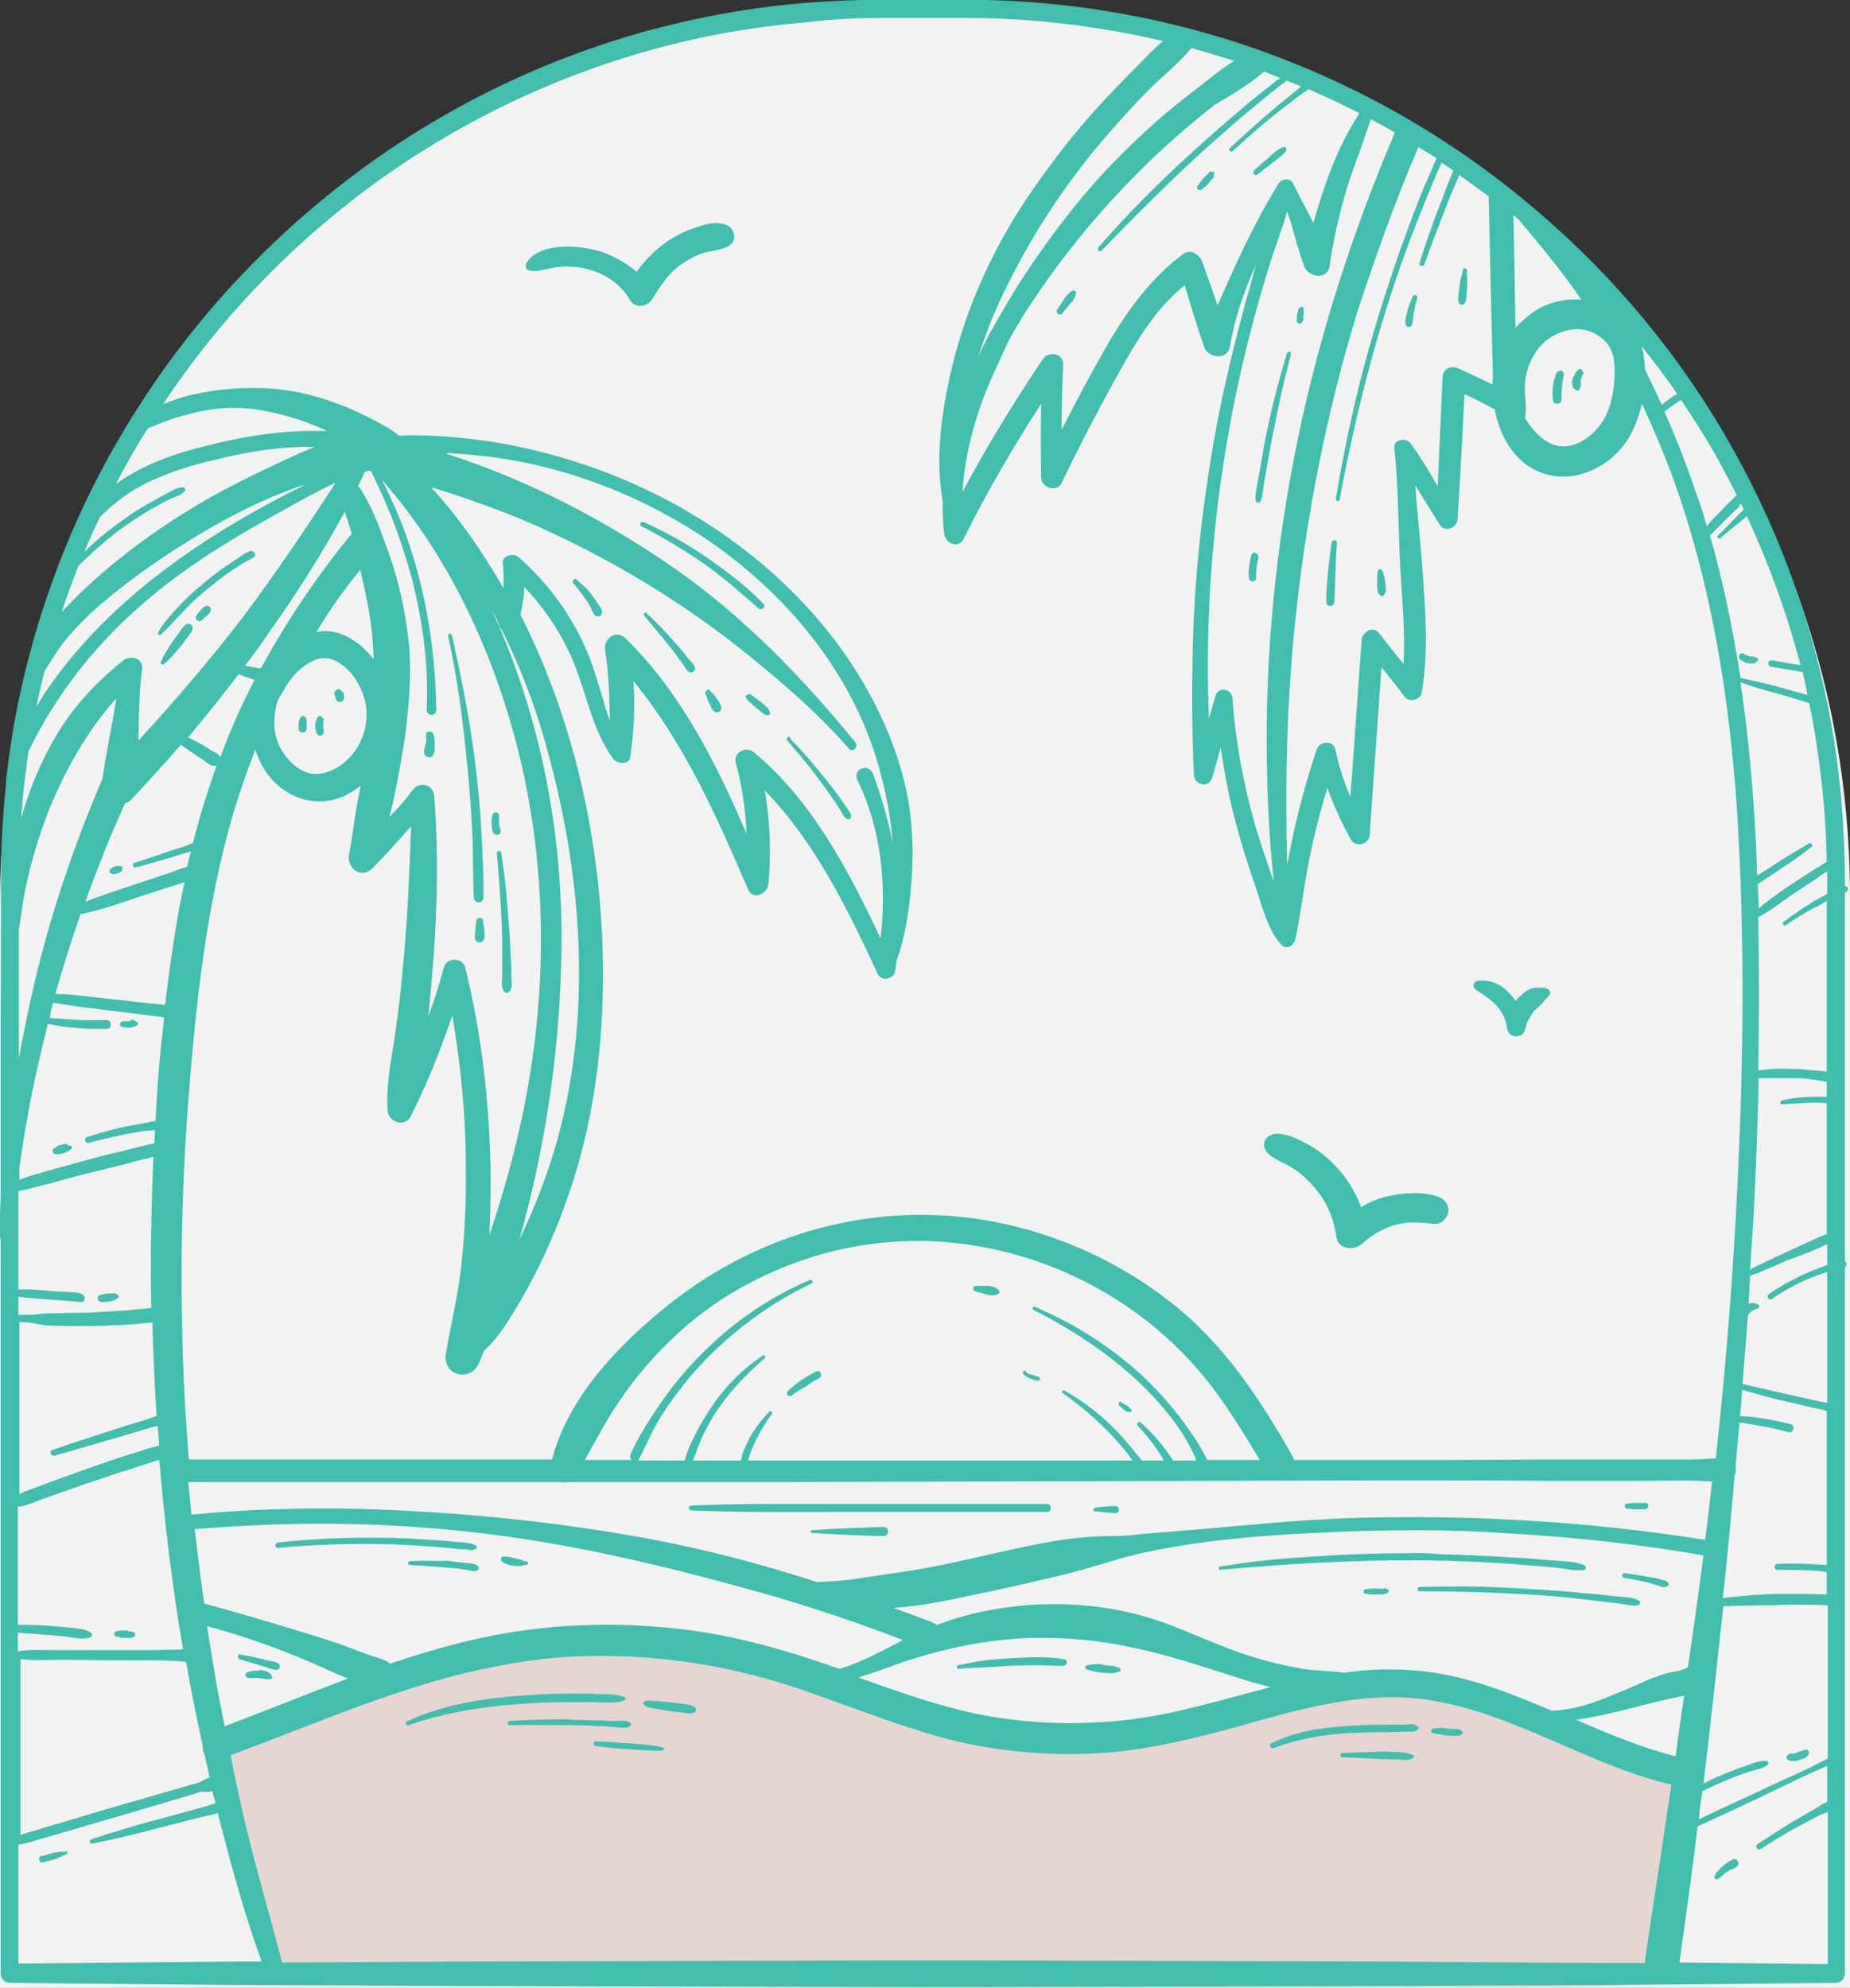 <?xml version="1.0" encoding="UTF-8" standalone="no"?>
<!-- Generator: Adobe Illustrator 24.3.0, SVG Export Plug-In . SVG Version: 6.00 Build 0)  -->

<svg
   version="1.1"
   id="Layer_1"
   x="0px"
   y="0px"
   viewBox="0 0 55.313 59.447"
   xml:space="preserve"
   width="55.313"
   height="59.447"
   xmlns:xlink="http://www.w3.org/1999/xlink"
   xmlns="http://www.w3.org/2000/svg"
   xmlns:svg="http://www.w3.org/2000/svg"><rect x="0" y="0" width="55.313" height="59.447" fill="#333333" stroke="none"/><defs
   id="defs75"><rect
     id="SVGID_3_-5"
     x="51.3"
     y="9.2"
     width="85.83"
     height="85.83" /><rect
     id="SVGID_5_-1"
     width="596"
     height="842"
     x="0"
     y="0" /></defs>
<style
   type="text/css"
   id="style1">
	.st0{enable-background:new    ;}
	.st1{fill:#FFFFFF;}
	.st2{fill:#41BEAD;}
	.st3{opacity:0.33;enable-background:new    ;}
	.st4{clip-path:url(#SVGID_2_);fill:#FFFFFF;}
	.st5{fill:none;stroke:#41BEAD;stroke-width:2.823;}
	.st6{fill:none;stroke:#41BEAD;stroke-width:2.386;}
	.st7{fill:none;stroke:#41BEAD;stroke-width:2.68;}
	.st8{fill:none;stroke:#41BEAD;stroke-width:1.707;}
	.st9{fill:none;stroke:#41BEAD;stroke-width:2.68;}
	.st10{fill:none;stroke:#41BEAD;stroke-width:2.787;}
	.st11{fill:none;stroke:#41BEAD;stroke-width:2.678;}
	.st12{fill:none;stroke:#41BEAD;stroke-width:2.654;}
	.st13{fill:#F2F2F2;}
	.st14{fill:#E7D5D4;}
	.st15{clip-path:url(#SVGID_4_);}
	.st16{clip-path:url(#SVGID_6_);fill:#41BEAD;}
	.st17{fill:#1A1A1A;}
</style>

<path
   class="st13"
   d="m 27.048,1.4559999e-6 h 1.458 C 43.312,1.4559999e-6 55.313,12.018 55.313,26.823 v 32.624 H 0 V 27.048 C 0,12.114 12.114,1.4559999e-6 27.048,1.4559999e-6 Z"
   id="path54-8"
   style="fill:#f2f2f2;stroke-width:1.602" /><path
   class="st14"
   d="m 7.547,51.98 c 1.362,-0.609 4.15,-1.666 6.233,-2.259 2.083,-0.593 3.461,-0.721 5.015,-0.625 1.554,0.096 3.269,0.417 4.855,0.929 1.586,0.513 3.028,1.218 4.503,1.666 1.474,0.433 2.98,0.609 4.326,0.513 1.346,-0.096 2.548,-0.433 3.701,-0.737 1.138,-0.304 2.211,-0.561 3.253,-0.801 1.058,-0.24 2.083,-0.465 3.012,-0.369 0.929,0.096 1.731,0.513 2.836,0.929 1.106,0.417 2.5,0.849 3.477,1.234 0.977,0.401 1.57,0.753 1.763,1.346 0.208,0.577 0.032,1.378 -0.16,2.355 -0.192,0.977 -0.385,2.131 -0.769,2.708 -0.385,0.577 -0.929,0.545 -4.631,0.545 -3.701,0 -10.527,0.032 -16.216,0 -5.704,-0.032 -10.255,-0.096 -13.476,-0.096 -3.221,0 -5.112,0.08 -6.121,-0.016 -1.026,-0.08 -1.17,-0.337 -1.314,-1.138 -0.144,-0.801 -0.304,-2.115 -0.561,-3.093 -0.256,-0.961 -0.609,-1.57 -0.817,-1.955 -0.176,-0.385 -0.256,-0.529 1.09,-1.138 z"
   id="path55-2"
   style="fill:#e7d5d4;stroke-width:1.602" /><g
   id="g57-4"
   transform="matrix(1.602,0,0,1.602,-123.333,-40.187)">
		<defs
   id="defs55-5" />
		<clipPath
   id="clipPath1">
			<use
   xlink:href="#SVGID_3_-5"
   style="overflow:visible"
   id="use1" />
		</clipPath>
		<g
   class="st15"
   clip-path="url(#SVGID_4_)"
   id="g56-1">
			<defs
   id="defs56-7" />
			<clipPath
   id="clipPath2">
				<use
   xlink:href="#SVGID_5_-1"
   style="overflow:visible"
   id="use2" />
			</clipPath>
			<path
   class="st16"
   d="m 109.37,59.79 c -0.01,0 -0.01,0 -0.03,0 -0.01,0 -0.02,0.01 -0.04,0.02 -0.02,0.01 -0.04,0.02 -0.05,0.03 -0.04,0.02 -0.07,0.05 -0.11,0.08 -0.03,0.03 -0.06,0.05 -0.08,0.08 -0.01,0.02 -0.03,0.03 -0.04,0.04 -0.01,0.01 -0.01,0.02 -0.01,0.03 0,0 0,0 0,0 0,0.01 -0.01,0.02 -0.02,0.03 -0.03,0.05 0.04,0.09 0.07,0.05 0.01,0 0.02,-0.01 0.02,-0.01 0,0 0,0 0,0 0.01,0 0.02,-0.01 0.02,-0.02 0.01,-0.01 0.03,-0.02 0.04,-0.03 0.01,0 0.02,-0.01 0.02,-0.02 0,0 0,0 0,0 0,0 0,0 0.01,-0.01 0.01,-0.01 0.03,-0.02 0.05,-0.03 0.03,-0.02 0.06,-0.04 0.09,-0.05 0.04,-0.02 0.11,-0.04 0.12,-0.09 0.01,-0.03 -0.01,-0.07 -0.03,-0.08 -0.01,-0.02 -0.02,-0.02 -0.03,-0.02 z M 78.19,59.65 c -0.02,0 -0.05,0 -0.07,0 -0.02,0 -0.04,0.01 -0.06,0.01 -0.02,0 -0.04,0 -0.07,0.01 -0.04,0.01 -0.07,0.02 -0.11,0.03 -0.02,0.01 -0.04,0.02 -0.06,0.02 -0.02,0 -0.04,0.01 -0.06,0.01 -0.04,0.01 -0.05,0.04 -0.04,0.08 0.01,0.03 0.04,0.05 0.07,0.04 0.02,0 0.04,-0.01 0.06,-0.02 0.02,0 0.04,0 0.06,-0.01 0.03,-0.01 0.07,-0.02 0.11,-0.03 0.02,0 0.04,-0.02 0.06,-0.03 0.01,0 0.03,-0.01 0.05,-0.02 0.04,-0.02 0.09,-0.03 0.11,-0.06 0.01,-0.01 0,-0.04 -0.01,-0.05 0,0.02 -0.02,0.02 -0.04,0.02 z m 2.76,-1.13 c 0.02,0.08 0.04,0.15 0.06,0.23 -0.08,0.02 -0.16,0.05 -0.24,0.07 -0.1,0.03 -0.19,0.05 -0.29,0.08 -0.19,0.05 -0.39,0.11 -0.59,0.16 -0.41,0.11 -0.81,0.23 -1.2,0.36 -0.05,0.02 -0.03,0.09 0.02,0.08 0.41,-0.08 0.82,-0.18 1.23,-0.29 0.2,-0.05 0.39,-0.1 0.59,-0.15 0.1,-0.03 0.2,-0.05 0.29,-0.07 0.07,-0.02 0.16,-0.03 0.23,-0.06 0.24,0.93 0.49,1.87 0.82,2.77 h -0.45 l -4.09,0.04 v -2.22 c 0.12,-0.02 0.24,-0.05 0.36,-0.09 0.15,-0.04 0.3,-0.09 0.45,-0.13 0.32,-0.09 0.64,-0.19 0.96,-0.28 0.32,-0.09 0.63,-0.19 0.95,-0.28 0.16,-0.05 0.31,-0.09 0.47,-0.14 0.08,-0.02 0.16,-0.06 0.25,-0.07 0.07,0.01 0.12,0.01 0.18,-0.01 z m 30.14,-0.47 v 0.67 c -0.09,0.04 -0.18,0.1 -0.26,0.15 -0.12,0.07 -0.23,0.13 -0.35,0.2 -0.23,0.14 -0.46,0.29 -0.69,0.44 -0.06,0.04 0,0.13 0.06,0.09 0.23,-0.15 0.46,-0.29 0.7,-0.42 0.12,-0.06 0.24,-0.13 0.36,-0.19 0.06,-0.03 0.12,-0.05 0.19,-0.08 v 2.84 l -2.77,-0.03 c 0.12,-0.85 0.24,-1.7 0.34,-2.54 0.39,-0.18 0.78,-0.36 1.16,-0.54 0.42,-0.2 0.83,-0.41 1.26,-0.59 z m -8.45,-0.26 c -0.2,0 -0.39,0.01 -0.6,0.02 -0.05,0 -0.05,0.08 0,0.08 0.23,0 0.46,0.02 0.68,0.03 0.11,0 0.23,0.01 0.33,0.01 0.06,0 0.11,0.01 0.17,0.01 0.06,0 0.09,-0.01 0.14,-0.04 0.02,-0.01 0.02,-0.04 0,-0.05 -0.09,-0.05 -0.19,-0.05 -0.3,-0.06 -0.11,0 -0.23,-0.01 -0.35,-0.01 -0.01,0.01 -0.04,0.01 -0.07,0.01 z m 8.04,-0.04 c -0.02,0 -0.04,0.01 -0.06,0.02 0.02,-0.01 0,0 0,0 0,0 -0.01,0 -0.01,0 -0.01,0 -0.02,0.01 -0.03,0.01 0,0 -0.01,0 -0.01,0 -0.01,0.01 -0.02,0.01 -0.04,0.02 -0.03,0.01 -0.05,0.02 -0.08,0.02 0,0 -0.01,0 -0.01,0 v 0 c -0.01,0 -0.02,0 -0.04,0 -0.01,0 -0.02,0 -0.02,0.01 -0.03,0.01 -0.05,0.03 -0.05,0.06 0,0.03 0.02,0.05 0.05,0.06 0.03,0.01 0.06,0.01 0.09,0.01 0.04,0 0.07,-0.01 0.1,-0.02 0.07,-0.02 0.15,-0.05 0.18,-0.12 0,-0.02 0,-0.04 -0.01,-0.05 -0.02,-0.02 -0.04,-0.02 -0.06,-0.02 z M 88.11,57.59 c -0.06,0 -0.06,0.09 0,0.09 0.22,0.03 0.43,0.05 0.66,0.06 0.11,0.01 0.22,0.02 0.32,0.02 0.05,0 0.1,0.01 0.15,0.01 0.02,0 0.06,0 0.08,0 0.02,-0.01 0.05,-0.02 0.07,-0.03 0.01,0 0.01,-0.01 0,-0.01 C 89.37,57.72 89.35,57.7 89.33,57.7 89.31,57.69 89.27,57.69 89.25,57.68 89.21,57.67 89.16,57.67 89.11,57.66 89,57.65 88.88,57.64 88.77,57.63 88.56,57.62 88.33,57.6 88.11,57.59 Z m 15.78,-0.25 c -0.01,0 -0.02,0 -0.03,0 -0.04,0 -0.08,0.01 -0.12,0.01 -0.05,0 -0.06,0.08 -0.01,0.09 0.04,0 0.08,0.01 0.12,0.02 0.04,0.01 0.09,0.01 0.13,0.02 0.04,0 0.09,0.01 0.12,0.01 0.02,0 0.04,0 0.06,0 0.03,0 0.05,0 0.07,-0.01 0.01,0 0.02,-0.01 0.03,-0.02 0.01,0 0.02,-0.01 0.02,-0.01 0.01,-0.01 0.01,-0.03 0,-0.04 0,-0.01 -0.01,-0.01 -0.02,-0.01 -0.01,-0.02 -0.02,-0.02 -0.04,-0.03 -0.01,0 -0.02,-0.01 -0.03,-0.01 -0.01,0 -0.02,0 -0.04,0 -0.02,0 -0.04,0 -0.06,0 -0.04,0 -0.08,0 -0.12,-0.01 -0.01,-0.01 -0.04,-0.01 -0.08,-0.01 z m -0.57,-0.07 c -0.05,0 -0.1,0.01 -0.14,0.01 -0.12,0 -0.24,0 -0.36,0 -0.25,0 -0.5,0.01 -0.75,0.03 -0.47,0.03 -0.94,0.11 -1.36,0.32 -0.05,0.02 -0.01,0.1 0.04,0.09 0.44,-0.17 0.91,-0.25 1.38,-0.28 0.23,-0.01 0.46,-0.02 0.69,-0.02 0.12,0 0.24,0 0.36,-0.01 0.09,0 0.21,0.02 0.27,-0.04 0.02,-0.02 0.02,-0.04 0,-0.05 -0.04,-0.04 -0.08,-0.05 -0.13,-0.05 z M 87.51,57.18 c -0.34,0 -0.67,0.01 -1.01,0.03 -0.05,0 -0.05,0.08 0,0.08 0.38,-0.01 0.77,0 1.15,0 0.19,0 0.37,0.01 0.56,0.02 0.1,0 0.2,0.01 0.3,0.02 0.08,0 0.16,0.03 0.23,-0.02 0.03,-0.02 0.03,-0.05 0,-0.07 -0.07,-0.05 -0.15,-0.03 -0.23,-0.03 -0.1,0 -0.2,0 -0.3,-0.01 -0.18,0 -0.37,-0.01 -0.56,-0.01 -0.04,-0.01 -0.09,-0.01 -0.14,-0.01 z m 1.59,-0.35 c -0.04,0 -0.08,0.01 -0.1,0.03 -0.01,0.01 -0.01,0.02 0,0.04 0.04,0.06 0.14,0.06 0.2,0.08 0.08,0.01 0.16,0.03 0.25,0.04 0.08,0.01 0.16,0.03 0.25,0.03 0.04,0.01 0.09,0.01 0.13,0.02 0.05,0 0.08,0 0.12,-0.02 0.03,-0.02 0.04,-0.07 0.01,-0.09 -0.03,-0.03 -0.07,-0.04 -0.11,-0.05 -0.04,-0.01 -0.09,-0.02 -0.13,-0.02 -0.08,-0.01 -0.17,-0.02 -0.25,-0.03 -0.08,-0.01 -0.16,-0.02 -0.25,-0.02 -0.04,0 -0.08,-0.01 -0.12,-0.01 z m 19.32,-0.09 c -0.06,0.38 -0.11,0.75 -0.16,1.13 -0.64,-0.16 -1.25,-0.42 -1.86,-0.68 0.15,-0.02 0.3,-0.05 0.45,-0.08 0.52,-0.11 1.04,-0.27 1.57,-0.37 z M 87.85,56.7 c -0.09,0 -0.17,0 -0.25,0 -0.35,0 -0.7,0.02 -1.05,0.05 -0.68,0.06 -1.35,0.18 -1.97,0.47 -0.04,0.02 -0.01,0.09 0.03,0.07 0.64,-0.22 1.32,-0.34 2,-0.39 0.34,-0.03 0.67,-0.04 1.01,-0.04 0.17,0 0.34,0 0.51,0 0.16,0 0.34,0.03 0.5,-0.03 0.04,-0.02 0.04,-0.06 0,-0.07 C 88.47,56.7 88.28,56.71 88.12,56.71 88.02,56.7 87.93,56.7 87.85,56.7 Z m -6.08,-0.43 c -0.06,0 -0.11,0.01 -0.16,0.03 -0.03,0.01 -0.05,0.03 -0.04,0.06 0.01,0.03 0.03,0.05 0.06,0.05 0.03,0 0.06,0 0.09,0 0.02,0 0.04,0 0.06,0 0,0 0.01,0 0.01,0 0.01,0 0.02,0 0.02,0 0.02,0 0.04,0.01 0.06,0.01 0,0 0,0 0,0 0,0 0,0 0,0 0.01,0 0.02,0 0.03,0 0.03,0.01 0.07,0.02 0.1,0.01 0.01,0 0.02,0 0.04,0 0.03,-0.01 0.03,-0.03 0.02,-0.06 0,-0.01 -0.02,-0.02 -0.02,-0.03 -0.02,-0.03 -0.06,-0.05 -0.09,-0.06 -0.04,-0.01 -0.08,-0.02 -0.12,-0.02 -0.02,0.02 -0.04,0.02 -0.06,0.01 z M 97.5,56.15 c -0.02,0 -0.04,0 -0.06,0 -0.05,0 -0.11,0.01 -0.16,0.02 -0.04,0 -0.06,0.07 -0.01,0.08 0.05,0.01 0.1,0.03 0.15,0.04 0.05,0.01 0.1,0.02 0.15,0.02 0.05,0 0.1,0.01 0.15,0.01 0.03,0 0.06,0 0.08,-0.01 0.03,-0.01 0.05,-0.01 0.08,-0.02 0.02,-0.01 0.03,-0.04 0.01,-0.06 -0.02,-0.02 -0.04,-0.02 -0.07,-0.03 -0.01,0 -0.02,-0.01 -0.03,-0.01 -0.02,0 -0.03,0 -0.05,-0.01 -0.05,0 -0.1,-0.01 -0.15,-0.01 -0.03,-0.02 -0.06,-0.02 -0.09,-0.02 z m -20.16,-0.1 c 0.23,0.04 0.48,0.02 0.71,0.02 0.29,0 0.59,0 0.88,0.01 0.29,0 0.57,0 0.86,0 0.15,0 0.3,0 0.45,0.01 0.07,0 0.14,0.01 0.22,0.02 0.09,0.52 0.2,1.05 0.31,1.57 0,0.05 0.01,0.11 0.03,0.15 0.04,0.15 0.07,0.29 0.1,0.44 -0.06,0.01 -0.1,0.04 -0.16,0.07 -0.08,0.04 -0.17,0.05 -0.25,0.08 -0.15,0.04 -0.3,0.09 -0.45,0.13 -0.32,0.09 -0.65,0.19 -0.97,0.28 -0.32,0.09 -0.63,0.19 -0.94,0.28 -0.16,0.05 -0.32,0.09 -0.47,0.14 -0.1,0.03 -0.19,0.05 -0.29,0.09 v -3.29 z m 19.02,-0.03 c -0.17,0 -0.34,0.01 -0.5,0.02 -0.17,0.01 -0.34,0.02 -0.5,0.04 -0.16,0.02 -0.32,0.06 -0.49,0.09 -0.04,0.01 -0.03,0.07 0.01,0.07 0.16,-0.02 0.33,-0.02 0.5,-0.03 0.16,-0.01 0.32,-0.02 0.48,-0.03 0.16,0 0.32,-0.01 0.48,-0.01 0.17,0 0.34,0.02 0.5,0.01 0.06,0 0.09,-0.11 0.01,-0.12 -0.15,-0.03 -0.32,-0.04 -0.49,-0.04 z M 88.43,56 c 1.18,0.02 2.34,0.23 3.47,0.61 0.88,0.3 1.74,0.65 2.63,0.9 0.91,0.25 1.87,0.35 2.82,0.31 0.95,-0.04 1.85,-0.26 2.76,-0.51 0.88,-0.25 1.78,-0.51 2.7,-0.54 1.95,-0.07 3.54,1.2 5.37,1.63 -0.16,1.09 -0.33,2.18 -0.49,3.27 0,0.02 0,0.04 0,0.06 H 107 l -4.26,-0.03 -8.52,-0.02 -8.52,0.02 -3.45,0.02 c -0.21,-0.83 -0.46,-1.65 -0.66,-2.49 -0.11,-0.46 -0.21,-0.91 -0.3,-1.38 1.66,-0.61 3.28,-1.35 5.02,-1.67 0.7,-0.14 1.41,-0.2 2.12,-0.18 z m -6.95,-0.04 c -0.06,0 -0.07,0.08 -0.02,0.1 0.11,0.03 0.23,0.07 0.34,0.1 l 0.16,0.05 c 0.06,0.02 0.12,0.04 0.18,0.05 0.04,0 0.07,-0.03 0.07,-0.06 0,-0.04 -0.02,-0.07 -0.06,-0.08 C 82.1,56.1 82.04,56.09 81.98,56.08 81.92,56.07 81.87,56.05 81.81,56.04 81.7,56.01 81.58,55.99 81.47,55.97 Z m 14.83,-0.3 c 0.61,-0.01 1.21,0.05 1.81,0.18 0.69,0.14 1.35,0.37 2.02,0.58 0.18,0.06 0.37,0.11 0.56,0.16 -0.86,0.22 -1.72,0.49 -2.59,0.6 -0.96,0.12 -1.94,0.09 -2.89,-0.1 -0.76,-0.16 -1.48,-0.42 -2.21,-0.68 0.02,-0.01 0.04,-0.01 0.05,-0.02 0.32,-0.09 0.62,-0.22 0.94,-0.32 0.66,-0.21 1.35,-0.35 2.04,-0.39 0.1,-0.01 0.19,-0.01 0.27,-0.01 z M 79.35,55.52 c -0.02,0 -0.05,0 -0.07,0 -0.03,0 -0.06,0 -0.08,0.01 -0.01,0 -0.01,0 -0.02,0 -0.03,0 -0.06,0.02 -0.06,0.06 0,0.03 0.02,0.05 0.06,0.05 0.01,0 0.02,0 0.02,0 0.02,0.01 0.06,0.02 0.08,0.02 0.02,0 0.05,0 0.07,0 0.01,0 0.03,0 0.04,0 0,0 0.01,0 0.01,0 0.01,0 0.02,0 0.04,0 0.03,-0.01 0.07,-0.02 0.07,-0.06 0,-0.04 -0.04,-0.05 -0.07,-0.06 H 79.4 c 0,0 -0.02,-0.01 0,0 -0.02,-0.01 -0.04,-0.02 -0.05,-0.02 z m 1.5,-0.08 c 0.54,0.15 1.07,0.32 1.58,0.53 0.29,0.11 0.56,0.24 0.84,0.36 0.07,0.03 0.14,0.06 0.21,0.09 -0.77,0.29 -1.54,0.6 -2.3,0.89 -0.05,-0.26 -0.1,-0.51 -0.15,-0.77 -0.06,-0.36 -0.12,-0.73 -0.18,-1.1 z m 29.56,-0.4 c 0.1,0 0.2,0 0.31,0 0.1,0 0.2,0 0.3,0.01 0.03,0 0.06,0 0.08,0 v 2.86 c -0.42,0.23 -0.87,0.41 -1.3,0.62 -0.37,0.17 -0.74,0.34 -1.11,0.52 0.02,-0.18 0.04,-0.35 0.07,-0.53 0.16,-0.08 0.32,-0.15 0.49,-0.22 0.12,-0.05 0.25,-0.1 0.38,-0.14 0.11,-0.04 0.25,-0.05 0.35,-0.13 0.02,-0.02 0.01,-0.07 -0.02,-0.07 -0.13,-0.02 -0.27,0.05 -0.39,0.09 -0.13,0.04 -0.25,0.09 -0.38,0.14 -0.14,0.06 -0.28,0.12 -0.41,0.19 0.13,-1.1 0.25,-2.2 0.37,-3.31 0.32,-0.01 0.65,-0.02 0.97,-0.02 0.08,-0.01 0.18,-0.01 0.29,-0.01 z m -7.68,-0.3 c 0,0 -0.01,0 -0.02,0 -0.03,0 -0.07,0 -0.11,0 -0.04,0 -0.08,0.01 -0.12,0.01 -0.06,0 -0.06,0.09 0,0.09 0.04,0 0.07,0.01 0.11,0.01 0.04,0 0.08,0 0.12,0 0.04,0 0.08,0 0.12,-0.01 0.02,0 0.04,-0.01 0.05,-0.02 0.01,-0.01 0.03,-0.02 0.03,-0.03 0,-0.02 -0.01,-0.03 -0.03,-0.04 -0.02,-0.01 -0.04,-0.02 -0.05,-0.02 -0.03,0.02 -0.06,0.01 -0.1,0.01 z m 1.53,-0.04 c -0.26,0 -0.52,0 -0.78,0.01 -0.05,0 -0.05,0.08 0,0.08 0.69,0 1.37,0.02 2.06,0.06 0.34,0.02 0.67,0.05 1,0.09 0.17,0.02 0.33,0.04 0.5,0.06 0.1,0.01 0.19,0.02 0.3,0.04 0.07,0.01 0.14,0.03 0.22,0.01 0.04,-0.01 0.05,-0.07 0.01,-0.09 -0.12,-0.07 -0.32,-0.06 -0.46,-0.08 -0.17,-0.02 -0.35,-0.04 -0.52,-0.05 -0.34,-0.04 -0.68,-0.06 -1.03,-0.08 -0.44,-0.03 -0.87,-0.05 -1.3,-0.05 z m 3.04,-0.25 c -0.04,0 -0.06,0.08 0,0.09 0.14,0.02 0.28,0.05 0.42,0.08 0.07,0.02 0.13,0.04 0.2,0.06 0.03,0.01 0.07,0.02 0.1,0.03 0.02,0 0.04,0.01 0.05,0 0.02,0 0.02,-0.01 0.04,-0.02 0.02,0 0.03,-0.02 0.02,-0.04 -0.01,-0.01 -0.01,-0.03 -0.03,-0.04 -0.01,-0.01 -0.03,-0.02 -0.04,-0.02 -0.04,-0.01 -0.07,-0.02 -0.11,-0.03 -0.07,-0.02 -0.14,-0.03 -0.21,-0.04 -0.15,-0.03 -0.29,-0.05 -0.44,-0.07 z M 84.99,54.22 c -0.12,0 -0.24,0 -0.35,0.01 -0.05,0 -0.05,0.07 0,0.07 0.24,0.01 0.48,0.03 0.71,0.05 0.12,0.01 0.23,0.02 0.35,0.04 0.05,0.01 0.21,0.06 0.22,-0.03 0,-0.09 -0.17,-0.09 -0.23,-0.1 -0.11,-0.01 -0.23,-0.02 -0.34,-0.04 -0.12,0.01 -0.24,0 -0.36,0 z m 1.39,-0.08 c -0.05,0 -0.06,0.07 -0.02,0.1 0.06,0.04 0.12,0.06 0.19,0.07 0.04,0.01 0.07,0.01 0.1,0.01 0.03,0 0.07,0 0.09,-0.01 0.03,-0.01 0.06,-0.01 0.09,-0.02 0.02,-0.01 0.02,-0.03 0,-0.05 -0.02,-0.01 -0.05,-0.01 -0.08,-0.02 -0.02,-0.02 -0.06,-0.02 -0.08,-0.03 -0.03,-0.01 -0.06,-0.01 -0.09,-0.02 -0.07,-0.02 -0.13,-0.03 -0.2,-0.03 z m 16.86,-0.06 c -0.67,0 -1.34,0.03 -2.01,0.08 -0.5,0.03 -0.99,0.09 -1.48,0.17 -0.03,0 -0.02,0.06 0,0.06 1.77,-0.16 3.54,-0.24 5.31,-0.12 0.25,0.02 0.5,0.04 0.76,0.06 0.12,0.01 0.24,0.02 0.36,0.04 0.12,0.02 0.24,0.04 0.37,0.02 0.05,-0.01 0.04,-0.07 0,-0.09 -0.2,-0.08 -0.43,-0.07 -0.64,-0.09 -0.23,-0.02 -0.45,-0.04 -0.68,-0.05 -0.44,-0.03 -0.88,-0.05 -1.33,-0.06 -0.21,-0.02 -0.43,-0.03 -0.66,-0.02 z m -19.4,-0.29 c -0.55,0 -1.11,0.03 -1.66,0.09 -0.07,0 -0.07,0.11 0,0.1 0.62,-0.06 1.25,-0.08 1.88,-0.07 0.31,0 0.61,0.02 0.92,0.04 0.15,0.01 0.31,0.03 0.46,0.04 0.08,0.01 0.16,0.02 0.25,0.02 0.07,0.01 0.12,0.02 0.18,-0.01 0.02,-0.01 0.02,-0.04 0.01,-0.05 -0.09,-0.08 -0.26,-0.07 -0.38,-0.08 -0.16,-0.02 -0.32,-0.03 -0.48,-0.04 -0.32,-0.02 -0.63,-0.04 -0.94,-0.04 -0.08,0 -0.16,0 -0.24,0 z m 19.62,-0.14 c 0.57,0 1.14,0.02 1.7,0.06 1.22,0.07 2.42,0.2 3.62,0.41 -0.09,0.7 -0.19,1.39 -0.29,2.09 0,0 -0.01,0.01 -0.02,0.01 -0.1,0.06 -0.26,0.07 -0.38,0.1 -0.12,0.04 -0.24,0.08 -0.36,0.13 -0.26,0.12 -0.53,0.23 -0.8,0.34 -0.3,0.12 -0.64,0.22 -0.98,0.23 -0.78,-0.33 -1.57,-0.65 -2.43,-0.74 -0.49,-0.05 -0.97,-0.04 -1.45,0.03 -0.25,-0.04 -0.51,-0.03 -0.76,-0.07 -0.34,-0.06 -0.68,-0.14 -1.02,-0.25 -0.66,-0.21 -1.28,-0.54 -1.94,-0.73 -1.21,-0.35 -2.69,-0.3 -3.88,0.16 -0.02,-0.02 -0.05,-0.03 -0.08,-0.05 -0.24,-0.09 -0.48,-0.18 -0.73,-0.27 0.47,-0.03 0.93,-0.12 1.39,-0.22 0.56,-0.11 1.11,-0.24 1.66,-0.37 0.55,-0.12 1.07,-0.32 1.62,-0.44 1.12,-0.24 2.26,-0.33 3.41,-0.38 0.59,-0.03 1.16,-0.04 1.72,-0.04 z m -9.98,-0.06 c -0.45,0.01 -0.9,0.03 -1.34,0.06 -0.03,0 -0.03,0.05 0,0.05 0.44,0.03 0.89,0.05 1.34,0.06 0.11,-0.01 0.11,-0.17 0,-0.17 z M 83.25,53.53 c 0.92,0.01 1.84,0.07 2.76,0.18 1.82,0.22 3.61,0.66 5.37,1.16 0.83,0.24 1.65,0.52 2.46,0.83 -0.38,0.2 -0.77,0.41 -1.18,0.54 -0.05,-0.02 -0.1,-0.03 -0.15,-0.05 -0.88,-0.31 -1.77,-0.56 -2.7,-0.68 -0.96,-0.12 -1.93,-0.13 -2.89,-0.01 -0.91,0.11 -1.79,0.35 -2.65,0.64 -0.1,-0.08 -0.22,-0.1 -0.36,-0.15 -0.14,-0.05 -0.29,-0.1 -0.43,-0.16 -0.3,-0.11 -0.59,-0.2 -0.89,-0.29 C 82,55.36 81.4,55.18 80.8,55.02 80.73,54.56 80.68,54.1 80.62,53.63 c 0.87,-0.07 1.75,-0.11 2.63,-0.1 z M 97.81,53.2 c -0.06,0 -0.13,0 -0.19,0.01 -0.06,0 -0.12,0.01 -0.19,0.02 -0.05,0 -0.05,0.07 0,0.07 0.06,0 0.12,0.01 0.19,0.02 0.06,0 0.13,0.01 0.19,0.01 0.03,0 0.06,-0.03 0.06,-0.06 0,-0.04 -0.03,-0.07 -0.06,-0.07 z m -3.88,-0.04 c -0.86,0 -1.73,0 -2.59,0 -0.49,0 -0.97,0.01 -1.45,0.03 -0.06,0 -0.06,0.08 0,0.09 0.86,0.04 1.73,0.03 2.59,0.03 0.86,0 1.72,0 2.59,0 0.49,0 0.97,0 1.46,0 0.09,0 0.09,-0.15 0,-0.15 -0.87,0 -1.73,0 -2.6,0 z m 13.75,-0.02 c -0.06,0 -0.11,0 -0.16,0 -0.06,0 -0.11,0.01 -0.16,0.01 -0.03,0 -0.05,0.02 -0.05,0.05 0,0.03 0.02,0.05 0.05,0.05 0.06,0 0.1,0.01 0.16,0.01 0.06,0 0.11,0 0.16,0 0.04,0 0.07,-0.03 0.07,-0.07 0,-0.03 -0.03,-0.06 -0.07,-0.05 z m -4.8,-0.42 c 1.04,0 2.09,0 3.12,0.01 0.52,0 1.03,0 1.54,0 0.47,0 0.94,-0.02 1.4,0.01 -0.04,0.36 -0.08,0.73 -0.13,1.09 -2.14,-0.34 -4.32,-0.47 -6.49,-0.41 -1.13,0.03 -2.25,0.16 -3.39,0.25 -0.26,0.02 -0.53,0.04 -0.8,0.07 -0.29,0.03 -0.58,0.01 -0.87,0.04 -0.56,0.04 -1.11,0.17 -1.66,0.29 -0.61,0.14 -1.22,0.28 -1.84,0.37 -0.32,0.04 -0.64,0.1 -0.97,0.14 -0.18,0.02 -0.36,0.03 -0.55,0.04 -1.01,-0.33 -2.04,-0.6 -3.09,-0.8 -1.82,-0.34 -3.68,-0.52 -5.53,-0.57 -1.02,-0.02 -2.04,0.01 -3.06,0.11 -0.02,-0.2 -0.04,-0.41 -0.06,-0.61 h 6.95 c 0.04,0.01 0.09,0.01 0.14,0 h 4.1 z M 79.96,52.34 c 0.1,1.18 0.24,2.35 0.44,3.51 0,0.01 0,0.01 0,0.02 -0.05,0.01 -0.11,0.01 -0.16,0.01 -0.15,0 -0.3,0.01 -0.45,0.01 -0.29,0 -0.59,0 -0.88,0 -0.28,0 -0.57,0 -0.86,0 -0.23,0 -0.49,-0.02 -0.73,0.02 v -0.35 c 0.08,0.01 0.16,0.02 0.24,0.02 0.12,0.01 0.25,0.02 0.38,0.03 0.12,0.01 0.24,0.02 0.37,0.04 0.12,0.02 0.24,0.04 0.36,0 0.04,-0.01 0.05,-0.06 0.01,-0.09 -0.11,-0.07 -0.23,-0.07 -0.36,-0.09 -0.12,-0.01 -0.24,-0.02 -0.36,-0.03 -0.12,-0.01 -0.25,-0.02 -0.37,-0.02 -0.09,0 -0.18,-0.01 -0.27,0 v -2.21 c 0.13,0 0.29,-0.08 0.4,-0.12 0.17,-0.06 0.34,-0.12 0.51,-0.18 0.33,-0.12 0.67,-0.23 1,-0.34 0.16,-0.05 0.33,-0.11 0.5,-0.16 0.09,-0.03 0.16,-0.06 0.23,-0.07 z M 97.9,51.25 c -0.01,0 -0.02,0 -0.03,0.02 -0.01,0.01 -0.01,0.04 0,0.05 0.03,0.02 0.06,0.05 0.09,0.08 0.01,0 0.01,0.01 0.02,0.01 0.01,0.01 0.02,0.02 0.03,0.02 0.02,0.01 0.04,0.02 0.06,0.02 0.02,0 0.04,-0.02 0.04,-0.04 0,-0.01 -0.01,-0.02 -0.02,-0.02 0,0 0,-0.01 -0.01,-0.01 l -0.02,-0.02 c -0.01,-0.02 -0.03,-0.03 -0.05,-0.04 -0.03,-0.02 -0.07,-0.04 -0.1,-0.06 0,-0.01 -0.01,-0.01 -0.01,-0.01 z m 11.6,-0.22 c 0.07,0.02 0.14,0.04 0.21,0.06 0.18,0.05 0.36,0.1 0.54,0.14 0.17,0.04 0.35,0.08 0.52,0.12 0.09,0.02 0.18,0.04 0.26,0.06 0.02,0 0.04,0.01 0.05,0.02 v 2.87 c -0.11,-0.01 -0.23,-0.01 -0.34,-0.02 -0.19,-0.01 -0.39,-0.01 -0.58,0 -0.07,0 -0.07,0.11 0,0.11 0.19,0 0.38,0 0.57,0.01 0.12,0 0.24,0.02 0.35,0.03 v 0.42 c -0.03,0 -0.05,0 -0.08,0 -0.1,0 -0.2,-0.01 -0.3,-0.01 -0.2,0 -0.41,0 -0.61,0 -0.2,0.01 -0.41,0.02 -0.61,0.04 -0.11,0.01 -0.23,0.02 -0.34,0.04 0,-0.03 0,-0.05 0.01,-0.08 0.08,-0.74 0.15,-1.47 0.21,-2.21 0.02,-0.05 0.03,-0.11 0.02,-0.17 0.02,-0.28 0.05,-0.55 0.07,-0.82 0,0 0,0 0,0 0.1,0.01 0.2,0.03 0.31,0.05 0.21,0.03 0.41,0.08 0.61,0.13 0.09,0.02 0.13,-0.12 0.04,-0.15 -0.2,-0.05 -0.41,-0.09 -0.62,-0.12 -0.1,-0.02 -0.2,-0.02 -0.31,-0.03 -0.01,0 -0.01,0 -0.02,0 0.02,-0.16 0.03,-0.32 0.04,-0.49 z M 92.25,50.68 c -0.01,0 -0.02,0 -0.04,0.01 -0.09,0.05 -0.18,0.1 -0.27,0.16 -0.09,0.06 -0.17,0.13 -0.25,0.2 -0.02,0.02 -0.02,0.06 0,0.08 0.02,0.02 0.06,0.02 0.08,0 0.08,-0.06 0.16,-0.11 0.25,-0.16 0.08,-0.06 0.17,-0.11 0.26,-0.16 0.03,-0.02 0.04,-0.06 0.02,-0.1 0,-0.02 -0.03,-0.03 -0.05,-0.03 z m 3.87,-0.01 c -0.01,0 -0.03,0.01 -0.04,0.02 -0.01,0.02 0,0.05 0.02,0.06 0.03,0.03 0.08,0.05 0.12,0.07 0.02,0.01 0.05,0.02 0.07,0.03 0.01,0 0.03,0 0.04,0.01 0.01,0 0.03,0 0.04,0 0.02,-0.01 0.04,-0.03 0.02,-0.06 -0.01,-0.01 -0.02,-0.02 -0.04,-0.02 -0.01,0 -0.02,-0.01 -0.04,-0.01 -0.02,-0.01 -0.04,-0.02 -0.06,-0.02 -0.01,0 -0.01,0 0,0 h -0.01 c 0,0 -0.01,0 -0.01,0 C 96.22,50.74 96.21,50.74 96.2,50.74 96.18,50.73 96.16,50.72 96.14,50.7 96.13,50.68 96.12,50.67 96.12,50.67 Z M 77.34,49.76 c 0.07,0.01 0.15,0.01 0.23,0.02 0.12,0.02 0.24,0.05 0.36,0.05 0.24,0.01 0.48,0.01 0.72,0.01 0.39,-0.01 0.79,-0.02 1.18,-0.07 0.02,0.59 0.04,1.17 0.08,1.75 -0.05,0.01 -0.09,0.03 -0.15,0.05 -0.09,0.03 -0.18,0.06 -0.26,0.08 -0.17,0.05 -0.34,0.11 -0.5,0.16 -0.34,0.11 -0.69,0.22 -1.03,0.34 -0.07,0.02 -0.04,0.12 0.03,0.11 0.35,-0.1 0.7,-0.2 1.04,-0.3 0.17,-0.05 0.34,-0.1 0.51,-0.15 0.09,-0.03 0.18,-0.05 0.26,-0.08 0.04,-0.01 0.08,-0.02 0.12,-0.03 0.01,0.12 0.02,0.25 0.03,0.37 -0.06,0.02 -0.11,0.03 -0.16,0.04 -0.12,0.04 -0.25,0.08 -0.38,0.12 -0.26,0.08 -0.51,0.17 -0.77,0.26 -0.25,0.09 -0.5,0.18 -0.75,0.27 -0.12,0.05 -0.25,0.09 -0.37,0.14 -0.06,0.02 -0.12,0.04 -0.18,0.08 v -3.22 z m 1.84,-0.46 c 0,0 0,0.01 0,0 -0.01,0.01 -0.01,0.01 0,0 0,0.01 0,0 0,0 z m -0.01,-0.04 c 0,0.01 0,0.01 0,0 z m -0.14,-0.03 c -0.01,0 -0.01,0 -0.02,0 -0.05,0 -0.1,0.02 -0.15,0.03 -0.04,0 -0.05,0.04 -0.05,0.07 0,0.03 0.04,0.06 0.07,0.06 0.02,0 0.05,0 0.07,0 0.03,0 0.06,-0.01 0.09,-0.01 0.02,0 0.05,-0.01 0.07,-0.02 0.01,0 0.03,-0.01 0.04,-0.02 0.01,0 0.01,-0.01 0.02,-0.01 0.01,0 0.01,-0.01 0.01,-0.01 0.02,-0.01 0.03,-0.02 0.02,-0.04 0,-0.02 -0.01,-0.02 -0.03,-0.03 0,0 0,0 -0.01,-0.01 -0.01,0 -0.01,0 -0.02,-0.01 -0.02,0 -0.03,0 -0.05,0 -0.02,0 -0.04,0 -0.06,0 z m 16.24,-0.14 c -0.02,0 -0.05,0 -0.07,0 -0.02,0 -0.04,0.01 -0.05,0.03 0,0.02 0,0.05 0.02,0.06 0.06,0.03 0.13,0.04 0.19,0.06 0.03,0.01 0.06,0.02 0.09,0.02 0.04,0 0.09,0.01 0.12,0 0.03,-0.01 0.06,-0.02 0.07,-0.05 0.01,-0.03 -0.03,-0.06 -0.05,-0.07 -0.01,-0.01 -0.02,-0.02 -0.04,-0.03 -0.02,0 -0.03,0 -0.05,-0.01 -0.04,-0.01 -0.07,-0.01 -0.11,-0.01 -0.04,0 -0.08,0 -0.12,0 z m 15.82,-0.78 v 0.39 c -0.38,0.13 -0.75,0.31 -1.09,0.54 -0.06,0.04 0,0.14 0.06,0.09 0.32,-0.22 0.67,-0.39 1.03,-0.5 v 2.44 c -0.09,-0.01 -0.17,-0.03 -0.26,-0.05 -0.18,-0.04 -0.36,-0.08 -0.54,-0.12 -0.17,-0.04 -0.35,-0.08 -0.52,-0.12 -0.09,-0.02 -0.17,-0.04 -0.26,-0.06 0.03,-0.43 0.07,-0.86 0.1,-1.3 v 0 c 0.02,0 0.02,-0.01 0.03,-0.02 0,-0.01 0.01,-0.01 0.01,-0.02 0.01,0 0.01,0 0.02,-0.01 v 0 c 0.02,-0.01 0.03,-0.02 0.05,-0.03 0.01,0 0.01,0 0.02,-0.01 0,0 0.01,0 0.02,-0.01 0.01,0 0.02,0 0.02,-0.01 0,0 0.01,0 0.01,0 0.02,0 0.02,-0.02 0.03,-0.03 0,-0.02 0,-0.03 -0.02,-0.04 0,0 0,0 -0.01,-0.01 0,0 0,0 -0.01,0 -0.01,-0.01 -0.03,-0.01 -0.05,-0.02 -0.02,0 -0.04,0 -0.06,0 -0.02,0 -0.03,0 -0.04,0.01 0,0 -0.01,0.01 -0.01,0.01 0.01,-0.18 0.02,-0.35 0.03,-0.53 0.08,-0.03 0.16,-0.05 0.23,-0.09 0.15,-0.06 0.3,-0.12 0.44,-0.19 0.26,-0.09 0.52,-0.19 0.77,-0.31 z M 94.14,48.25 c 1.45,0.01 2.88,0.49 4.06,1.35 0.47,0.34 0.9,0.75 1.27,1.2 0.39,0.48 0.71,1.01 1.03,1.54 -0.33,0 -0.65,0 -0.98,0 -0.04,-0.09 -0.1,-0.18 -0.14,-0.26 -0.07,-0.12 -0.16,-0.24 -0.24,-0.36 -0.17,-0.24 -0.36,-0.47 -0.56,-0.68 -0.4,-0.43 -0.87,-0.79 -1.36,-1.09 -0.29,-0.18 -0.6,-0.33 -0.91,-0.47 -0.04,-0.02 -0.08,0.04 -0.03,0.06 1.02,0.52 1.99,1.21 2.67,2.15 0.09,0.13 0.18,0.27 0.25,0.41 0.04,0.08 0.08,0.16 0.12,0.25 -0.14,0 -0.29,0 -0.44,0 -0.02,-0.04 -0.05,-0.07 -0.07,-0.11 -0.05,-0.07 -0.11,-0.14 -0.16,-0.21 -0.11,-0.14 -0.24,-0.27 -0.37,-0.39 -0.04,-0.04 -0.09,0.02 -0.06,0.06 0.12,0.12 0.23,0.26 0.33,0.4 0.05,0.07 0.09,0.14 0.14,0.21 0.01,0.02 0.01,0.03 0.02,0.04 -0.14,0 -0.27,0 -0.41,0 0,0 -0.01,-0.01 -0.01,-0.01 -0.06,-0.07 -0.11,-0.14 -0.17,-0.21 -0.12,-0.15 -0.25,-0.29 -0.38,-0.42 -0.13,-0.13 -0.27,-0.25 -0.42,-0.36 -0.15,-0.12 -0.31,-0.21 -0.47,-0.31 -0.03,-0.01 -0.06,0.03 -0.03,0.05 0.3,0.21 0.58,0.45 0.83,0.7 0.12,0.12 0.24,0.26 0.35,0.39 0.04,0.06 0.09,0.11 0.12,0.17 -0.06,0 -0.11,0 -0.17,0 -2.33,0 -4.66,0 -7,0 0,0 0,-0.01 0,-0.01 0.01,-0.04 0.03,-0.09 0.04,-0.12 0.03,-0.09 0.07,-0.17 0.11,-0.26 0.08,-0.16 0.17,-0.32 0.29,-0.47 0.03,-0.04 -0.02,-0.09 -0.05,-0.05 -0.13,0.14 -0.25,0.29 -0.35,0.46 -0.04,0.08 -0.08,0.17 -0.12,0.26 -0.02,0.04 -0.03,0.08 -0.04,0.13 0,0.02 -0.01,0.04 -0.02,0.06 -0.3,0 -0.6,0 -0.89,0 0.07,-0.17 0.12,-0.34 0.2,-0.5 0.09,-0.18 0.19,-0.36 0.31,-0.52 0.23,-0.33 0.52,-0.62 0.83,-0.89 0.03,-0.02 -0.01,-0.07 -0.04,-0.05 -0.34,0.23 -0.64,0.52 -0.88,0.85 -0.12,0.17 -0.23,0.35 -0.33,0.53 -0.09,0.18 -0.2,0.38 -0.24,0.58 -0.29,0 -0.58,0 -0.87,0 0,0 0.01,-0.01 0.01,-0.02 0.14,-0.27 0.25,-0.55 0.42,-0.81 0.16,-0.26 0.35,-0.51 0.55,-0.75 0.4,-0.47 0.86,-0.87 1.37,-1.22 0.28,-0.19 0.58,-0.36 0.89,-0.51 0.04,-0.02 0,-0.08 -0.04,-0.06 -1.15,0.49 -2.12,1.32 -2.82,2.35 -0.19,0.29 -0.4,0.6 -0.53,0.92 -0.01,0.03 0,0.07 0.03,0.09 -0.29,0 -0.59,0 -0.88,0 0.21,-0.37 0.4,-0.74 0.64,-1.09 0.28,-0.42 0.61,-0.81 0.98,-1.16 0.73,-0.72 1.68,-1.25 2.66,-1.55 0.65,-0.2 1.31,-0.29 1.96,-0.29 z M 79.85,46.68 c -0.04,0.94 -0.06,1.88 -0.04,2.82 -0.16,0.02 -0.33,0.03 -0.49,0.05 -0.23,0.01 -0.47,0.03 -0.71,0.04 -0.23,0 -0.46,0.01 -0.69,0.01 -0.11,0 -0.22,0.02 -0.34,0.03 -0.08,0 -0.16,0 -0.25,0 v -0.34 c 0.09,0.02 0.18,0.02 0.27,0.03 0.13,0.01 0.26,0.02 0.39,0.03 0.13,0.01 0.26,0.02 0.39,0.03 0.08,0 0.18,0.05 0.19,-0.06 0,-0.02 -0.02,-0.05 -0.04,-0.07 -0.09,-0.05 -0.2,-0.04 -0.3,-0.05 -0.12,0 -0.23,-0.01 -0.34,-0.02 -0.18,-0.01 -0.38,-0.04 -0.56,-0.02 v -1.84 c 0.18,-0.03 0.36,-0.09 0.54,-0.13 0.25,-0.07 0.5,-0.14 0.75,-0.2 0.24,-0.06 0.49,-0.12 0.73,-0.18 0.16,-0.05 0.33,-0.09 0.5,-0.13 z m -1.64,-0.24 c -0.01,0 -0.01,0 -0.02,0 -0.02,0 -0.04,0.01 -0.06,0.02 -0.01,0 -0.02,0 -0.02,0 0,0 -0.01,0 -0.01,0 -0.02,0 -0.03,0.01 -0.04,0.02 -0.01,0 -0.02,0.02 -0.03,0.02 -0.01,0.01 -0.02,0.01 -0.03,0.02 -0.03,0.01 -0.04,0.05 -0.02,0.08 0.01,0.03 0.04,0.04 0.07,0.03 0,0 0.01,0 0.02,0 0,0 0,0 0.01,0 0.01,0 0.01,0 0.01,0 0.02,0 0.04,-0.01 0.06,-0.01 0.02,0 0.04,-0.02 0.06,-0.02 0.02,-0.01 0.03,-0.02 0.05,-0.02 0.01,-0.01 0.02,-0.02 0.03,-0.03 l 0.02,-0.01 c 0.01,-0.01 0.02,-0.02 0.02,-0.03 0,-0.01 0,-0.02 -0.01,-0.03 -0.02,-0.01 -0.04,-0.01 -0.06,-0.01 -0.02,-0.03 -0.03,-0.03 -0.05,-0.03 z m 22.63,-0.19 c -0.04,0 -0.08,0 -0.12,0.02 -0.15,0.05 -0.18,0.2 -0.09,0.32 0.11,0.14 0.34,0.2 0.48,0.3 0.15,0.09 0.27,0.21 0.39,0.34 0.24,0.27 0.38,0.59 0.43,0.95 0.03,0.23 0.33,0.26 0.48,0.12 0.18,-0.16 0.38,-0.28 0.62,-0.35 0.25,-0.07 0.48,-0.04 0.74,-0.02 0.12,0.01 0.23,-0.11 0.25,-0.22 0.01,-0.13 -0.06,-0.23 -0.18,-0.28 -0.29,-0.11 -0.67,-0.08 -0.97,-0.01 -0.17,0.04 -0.33,0.11 -0.48,0.2 -0.11,-0.29 -0.27,-0.56 -0.49,-0.78 -0.15,-0.16 -0.33,-0.3 -0.52,-0.4 -0.15,-0.08 -0.36,-0.19 -0.54,-0.19 z m 8.97,-1.04 c 0.03,0 0.06,0 0.09,0 0.06,0 0.12,0 0.18,0 0.12,0 0.25,0 0.38,0 0.13,0 0.25,0.01 0.38,0.03 0.08,0.01 0.16,0.03 0.24,0.04 v 0.28 c -0.08,0 -0.16,0 -0.24,0 -0.2,0 -0.41,0.02 -0.6,0.07 -0.04,0.01 -0.03,0.07 0.01,0.07 0.2,-0.01 0.39,-0.03 0.59,-0.03 0.08,0 0.16,0 0.24,0.01 v 2.44 c -0.28,0.11 -0.55,0.25 -0.82,0.37 -0.15,0.07 -0.3,0.14 -0.45,0.21 -0.06,0.03 -0.11,0.05 -0.16,0.09 0.02,-0.31 0.04,-0.62 0.06,-0.94 0.05,-0.89 0.08,-1.76 0.1,-2.64 z m -30.4,-1.06 c 0,0 -0.01,0 -0.02,0 -0.02,0 -0.04,0 -0.05,0 -0.01,0 -0.01,0 -0.02,0 0,0 0,0 0,0 0,0 -0.01,0 -0.02,0 0,0 -0.01,0 -0.01,0 0.01,0 0.01,0 0,0 -0.01,0 -0.02,0 -0.03,0.01 0,0 0,0 0,0 -0.04,0.01 -0.05,0.08 0,0.09 0,0 0,0 0,0 0.01,0.01 0.02,0.01 0.03,0.01 0.01,0 0.01,0 0,0 0,0 0,0 0.01,0 0,0 0.01,0 0.02,0 0.01,0 0.01,0 0.02,0.01 0.01,0 0.03,0 0.05,0 0.01,0 0.02,0 0.04,0 0.01,0 0.01,0 0.02,-0.01 0.01,0 0.03,0 0.04,-0.01 0.02,-0.01 0.04,-0.01 0.05,-0.02 0,0 0.01,0 0.01,-0.01 0.02,-0.01 0.02,-0.04 0,-0.05 0,0 -0.01,-0.01 -0.01,-0.01 -0.02,-0.01 -0.03,-0.02 -0.05,-0.03 -0.01,0 -0.03,0 -0.04,-0.01 -0.01,0 -0.01,-0.01 -0.02,-0.01 0,0.05 -0.01,0.04 -0.02,0.04 z M 77.98,43.8 c 0.16,0.04 0.34,0.05 0.5,0.08 0.24,0.03 0.49,0.06 0.73,0.09 0.24,0.03 0.48,0.06 0.72,0.09 0.03,0 0.08,0.01 0.12,0.02 -0.02,0.22 -0.05,0.44 -0.07,0.65 -0.04,0.43 -0.07,0.86 -0.09,1.28 -0.09,0.01 -0.17,0.04 -0.25,0.05 -0.11,0.02 -0.23,0.04 -0.34,0.06 -0.23,0.05 -0.46,0.12 -0.69,0.19 -0.06,0.02 -0.04,0.12 0.03,0.11 0.22,-0.06 0.45,-0.11 0.68,-0.16 0.11,-0.02 0.22,-0.04 0.34,-0.06 0.07,-0.01 0.14,-0.01 0.22,-0.02 0,0.08 -0.01,0.16 -0.01,0.25 -0.18,0.03 -0.37,0.09 -0.55,0.13 -0.25,0.06 -0.5,0.12 -0.75,0.19 -0.24,0.07 -0.49,0.13 -0.72,0.2 -0.17,0.05 -0.34,0.09 -0.5,0.16 v -0.25 c 0.05,-0.33 0.1,-0.66 0.16,-0.98 0.1,-0.56 0.23,-1.12 0.37,-1.68 0.16,0.03 0.32,0.06 0.49,0.07 0.1,0.01 0.21,0.02 0.31,0.02 0.06,0 0.11,0 0.16,0 0.06,0 0.11,0.01 0.16,0 0.07,-0.02 0.08,-0.14 0,-0.16 -0.05,-0.01 -0.11,0 -0.16,0 -0.05,0 -0.1,0 -0.15,0 -0.11,0 -0.21,0 -0.31,-0.01 -0.16,-0.01 -0.31,-0.02 -0.46,-0.03 0,-0.09 0.03,-0.19 0.06,-0.29 z m 26.65,-0.41 c -0.03,0 -0.06,0 -0.08,0.01 -0.08,0.02 -0.08,0.12 -0.02,0.16 0.15,0.1 0.27,0.17 0.39,0.3 0.1,0.11 0.18,0.27 0.19,0.4 0.01,0.09 0.06,0.16 0.15,0.17 0.09,0.01 0.17,-0.04 0.19,-0.12 0.01,-0.04 0.02,-0.08 0.03,-0.11 0.01,-0.02 0.01,-0.04 0.02,-0.05 0,-0.01 0,-0.01 0,0 0,-0.01 0,-0.02 0.01,-0.02 0.02,-0.03 0.04,-0.07 0.06,-0.1 0,0 0,-0.01 0,-0.01 0,0 0,0 0.01,-0.01 0.01,-0.01 0.02,-0.03 0.03,-0.04 0.02,-0.03 0.05,-0.05 0.08,-0.08 0.03,-0.03 0.06,-0.04 0.09,-0.09 0.02,-0.02 0,0 0.02,-0.02 0.01,-0.01 0.02,-0.02 0.03,-0.04 0.03,-0.03 0.06,-0.05 0.08,-0.09 0.02,-0.03 0,-0.08 -0.03,-0.1 -0.08,-0.04 -0.19,-0.03 -0.28,-0.02 -0.1,0.02 -0.19,0.1 -0.26,0.17 -0.02,0.02 -0.05,0.05 -0.07,0.07 -0.03,-0.05 -0.07,-0.1 -0.12,-0.15 -0.12,-0.14 -0.32,-0.24 -0.52,-0.23 z M 85.94,42.22 c -0.02,0 -0.05,0.01 -0.06,0.04 -0.01,0.07 -0.02,0.13 -0.02,0.2 0,0.03 -0.01,0.06 -0.01,0.09 0,0.02 0,0.04 0,0.06 0.01,0.04 0.05,0.07 0.09,0.07 0.04,0 0.07,-0.02 0.08,-0.06 0.01,-0.02 0.01,-0.04 0.01,-0.07 0,-0.03 0,-0.06 0,-0.09 -0.01,-0.07 -0.02,-0.13 -0.03,-0.2 0,-0.03 -0.03,-0.04 -0.06,-0.04 z m -5.51,-0.67 c -0.16,0.75 -0.27,1.52 -0.36,2.29 -0.01,0 -0.02,0 -0.03,0 -0.1,-0.01 -0.2,-0.02 -0.3,-0.03 -0.21,-0.02 -0.43,-0.05 -0.64,-0.07 -0.21,-0.02 -0.43,-0.05 -0.64,-0.07 -0.14,-0.02 -0.29,-0.03 -0.44,-0.03 0.14,-0.5 0.3,-1 0.47,-1.49 0.41,-0.08 0.81,-0.23 1.2,-0.36 0.23,-0.07 0.46,-0.15 0.69,-0.22 0.02,-0.01 0.03,-0.01 0.05,-0.02 z m 30.66,-0.2 c 0,0.14 0,0.28 0,0.42 -0.08,0.05 -0.17,0.09 -0.25,0.14 -0.2,0.12 -0.39,0.25 -0.57,0.39 -0.03,0.03 0.01,0.08 0.04,0.06 0.19,-0.13 0.38,-0.25 0.58,-0.35 0.07,-0.03 0.13,-0.07 0.19,-0.11 v 3.19 c -0.07,-0.01 -0.14,-0.02 -0.21,-0.02 -0.13,-0.01 -0.27,-0.03 -0.4,-0.03 -0.13,0 -0.26,-0.01 -0.39,0 -0.06,0 -0.12,0.01 -0.19,0.02 -0.03,0 -0.05,0 -0.08,0.01 0,0 0,0 -0.01,0 0.02,-0.96 0.02,-1.91 0,-2.86 0.09,-0.05 0.19,-0.11 0.28,-0.17 0.14,-0.1 0.27,-0.2 0.41,-0.29 0.13,-0.09 0.27,-0.18 0.41,-0.27 0.07,-0.06 0.13,-0.09 0.19,-0.13 z m -31.88,-0.1 v 0 c -0.02,0 -0.03,0 -0.04,0 -0.01,0 -0.02,0.01 -0.04,0.01 -0.01,0 -0.03,0.01 -0.04,0.02 -0.01,0 -0.02,0.01 -0.03,0.02 -0.02,0.01 -0.04,0.04 -0.03,0.06 0.01,0.02 0.03,0.04 0.06,0.04 0.03,0 0.05,0 0.08,-0.01 0.01,0 0.02,0 0.03,-0.01 0.02,0 0.03,-0.01 0.04,-0.02 0.02,-0.01 0.03,-0.03 0.03,-0.05 0.01,-0.02 0,-0.04 -0.01,-0.05 -0.01,0 -0.03,-0.01 -0.05,-0.01 z m 7.09,-0.28 c -0.02,0 -0.04,0.02 -0.04,0.04 0.04,0.44 0.07,0.88 0.09,1.31 0.01,0.21 0.01,0.43 0.01,0.64 0,0.11 0,0.23 0,0.34 0,0.09 -0.03,0.2 0.03,0.29 0.03,0.04 0.08,0.04 0.11,0 0.06,-0.08 0.03,-0.19 0.03,-0.29 0,-0.11 0,-0.23 -0.01,-0.34 -0.01,-0.22 -0.02,-0.44 -0.04,-0.66 -0.03,-0.44 -0.07,-0.87 -0.14,-1.3 0,-0.02 -0.02,-0.03 -0.04,-0.03 z m -0.07,-0.72 c -0.02,0 -0.05,0.02 -0.05,0.05 -0.02,0.05 -0.02,0.11 -0.02,0.16 0,0.03 0.01,0.06 0.01,0.09 0,0.03 0.01,0.07 0.03,0.09 0.02,0.02 0.05,0.04 0.08,0.03 0.03,-0.01 0.06,-0.03 0.05,-0.07 0,-0.03 -0.01,-0.06 -0.02,-0.09 0,-0.01 -0.01,-0.02 -0.01,-0.03 0,0 0,-0.01 0,-0.02 0,0 0,0 0,0.01 0,0 0,-0.01 0,-0.01 0,-0.05 0,-0.1 0,-0.15 0,-0.03 -0.02,-0.06 -0.06,-0.06 z m -5.87,-1.26 c 0.05,0.03 0.11,0.07 0.16,0.11 0.07,0.05 0.14,0.09 0.21,0.14 0.03,0.02 0.07,0.04 0.1,0.07 0.04,0.03 0.08,0.06 0.13,0.07 0.02,0 0.05,0 0.07,0 -0.17,0.47 -0.32,0.95 -0.44,1.44 -0.02,0.01 -0.05,0.02 -0.07,0.03 -0.11,0.04 -0.22,0.08 -0.33,0.11 -0.23,0.08 -0.46,0.16 -0.69,0.23 -0.06,0.02 -0.03,0.1 0.02,0.09 0.24,-0.07 0.47,-0.13 0.7,-0.2 0.11,-0.04 0.22,-0.07 0.33,-0.1 -0.02,0.09 -0.05,0.19 -0.07,0.29 -0.01,0 -0.01,0 -0.01,0 -0.11,0.03 -0.21,0.07 -0.32,0.11 -0.22,0.07 -0.44,0.15 -0.66,0.22 -0.3,0.1 -0.62,0.2 -0.91,0.32 0.22,-0.62 0.47,-1.24 0.74,-1.84 0.05,-0.01 0.09,-0.04 0.12,-0.07 0.31,-0.34 0.62,-0.67 0.92,-1.02 z m 11.35,-0.15 c -0.03,0 -0.05,0.04 -0.03,0.07 0.21,0.24 0.42,0.49 0.61,0.75 0.09,0.12 0.18,0.25 0.27,0.38 0.05,0.07 0.09,0.13 0.13,0.2 0.03,0.06 0.06,0.13 0.13,0.14 0.02,0 0.04,-0.01 0.04,-0.02 0.03,-0.07 -0.01,-0.11 -0.05,-0.17 -0.05,-0.07 -0.1,-0.14 -0.14,-0.2 -0.09,-0.13 -0.19,-0.26 -0.29,-0.38 -0.2,-0.25 -0.41,-0.5 -0.64,-0.73 -0.01,-0.04 -0.02,-0.04 -0.03,-0.04 z M 85,38.74 c -0.03,0 -0.06,0.02 -0.06,0.05 0,0.03 0,0.06 0,0.09 0,0 0,0.02 0,0 0,0.01 0,0.03 0,0.04 0,0.01 0,0.01 0,0.02 0,-0.01 0,0 0,0 0,0.03 -0.02,0.05 -0.02,0.08 -0.01,0.04 -0.02,0.07 -0.02,0.11 0,0.04 0.03,0.08 0.07,0.09 0.04,0.01 0.08,0 0.1,-0.04 0.02,-0.04 0.03,-0.09 0.03,-0.13 0,-0.02 0,-0.03 0,-0.05 0,-0.01 0,-0.02 0,-0.03 0,0 0,-0.01 0,-0.01 0,-0.07 -0.01,-0.13 -0.03,-0.19 C 85.04,38.75 85.02,38.74 85,38.74 Z M 82.69,38.5 Z m -0.05,-0.05 c -0.02,0 -0.04,0.02 -0.05,0.04 0,0 0,0 0,0 0,0 0,0.01 -0.01,0.01 0,0 0,0 0,0.01 -0.01,0.02 -0.01,0.04 -0.02,0.06 0,0.01 0,0.02 0,0.03 0,0.03 0,0.05 0,0.08 0,0.02 0,0.04 0.02,0.06 0.02,0.01 0.04,0.02 0.06,0.02 0.02,0 0.04,-0.01 0.05,-0.02 0,-0.01 0.01,-0.01 0.01,-0.02 0.01,-0.01 0.01,-0.03 0.01,-0.04 0,-0.02 0,-0.05 0,-0.08 0,-0.01 0,-0.02 0,-0.03 0,-0.02 0,-0.04 -0.01,-0.06 0,0 0,0 0,-0.01 0,0 0,-0.01 0,-0.01 0,0 0,-0.01 -0.01,-0.01 0,0 0,0 0.01,0.01 0,0 0,0 0,0 -0.01,-0.02 -0.03,-0.04 -0.06,-0.04 z m 0.32,0 c -0.02,0 -0.04,0.01 -0.05,0.03 -0.02,0.05 -0.04,0.1 -0.04,0.16 0,0.03 0,0.05 0.01,0.08 0,0.03 0.01,0.05 0.03,0.07 0.02,0.02 0.04,0.04 0.07,0.03 0.02,-0.01 0.05,-0.04 0.05,-0.06 0,-0.01 0,-0.02 0,-0.03 0,0 0,0 0,0 0,0 0,0 0,-0.01 0,-0.01 0,-0.02 -0.01,-0.03 0,0 0,-0.02 0,-0.02 0,-0.01 0,-0.02 0,-0.03 0,-0.02 0,-0.04 0,-0.06 v 0 c 0,0 0,-0.01 0,-0.01 0,-0.01 0,-0.02 0.01,-0.03 0.01,-0.03 -0.01,-0.05 -0.04,-0.07 -0.01,-0.02 -0.02,-0.02 -0.03,-0.02 z m 8.38,-0.06 z M 79.16,38.12 c -0.08,0.5 -0.19,1 -0.26,1.5 -0.54,1.26 -0.98,2.56 -1.29,3.9 -0.1,0.44 -0.19,0.88 -0.27,1.32 V 44.1 c 0,-0.55 0,-1.1 0,-1.66 0.02,-0.16 0.05,-0.32 0.07,-0.48 0.09,-0.56 0.25,-1.11 0.45,-1.65 0.3,-0.77 0.73,-1.56 1.3,-2.19 z m 11.79,-0.07 c -0.01,0 -0.02,0 -0.03,0.01 -0.02,0.01 -0.02,0.04 -0.01,0.05 0.02,0.04 0.05,0.07 0.09,0.1 0.03,0.03 0.06,0.06 0.1,0.09 0.04,0.03 0.07,0.06 0.11,0.09 0.02,0.01 0.04,0.03 0.06,0.04 0,0 0.02,0.01 0.03,0 0.01,0.01 0.02,0.01 0.04,0 0.01,0 0.02,-0.01 0.02,-0.03 0,-0.01 0,-0.02 -0.01,-0.03 0,-0.01 0,-0.02 -0.01,-0.03 -0.01,-0.01 -0.02,-0.02 -0.02,-0.03 -0.01,-0.02 -0.03,-0.03 -0.04,-0.04 -0.03,-0.03 -0.06,-0.05 -0.09,-0.08 -0.04,-0.03 -0.07,-0.05 -0.11,-0.08 -0.03,-0.02 -0.06,-0.05 -0.1,-0.07 -0.02,0.01 -0.02,0.01 -0.03,0.01 z m -0.74,-0.09 c -0.03,0 -0.06,0.03 -0.06,0.06 0,0.02 0.01,0.04 0.02,0.05 0,0.01 0.01,0.02 0.01,0.02 0,0 0,0 0,0.01 0,0 0,0 0,0.02 0.01,0.01 0.02,0.03 0.02,0.04 0,0 0,0 0,0 v 0 c 0,0.01 0.01,0.02 0.01,0.03 0.02,0.03 0.03,0.05 0.04,0.08 0.02,0.04 0.04,0.08 0.07,0.1 0.03,0.02 0.06,0.02 0.09,0 0.03,-0.02 0.04,-0.04 0.04,-0.07 0,-0.04 -0.03,-0.08 -0.05,-0.12 -0.02,-0.03 -0.04,-0.06 -0.06,-0.09 -0.01,-0.01 -0.02,-0.02 -0.03,-0.04 -0.01,-0.01 -0.02,-0.02 -0.03,-0.03 -0.02,-0.01 -0.02,-0.01 -0.01,-0.01 0,0 0,0 -0.01,-0.01 0,0 -0.01,-0.01 -0.02,-0.02 -0.01,-0.02 -0.02,-0.03 -0.04,-0.03 0.03,0.01 0.02,0.01 0.01,0.01 z m -6.9,-0.01 c -0.01,0 -0.02,0 -0.03,0.01 -0.01,0 -0.02,0.01 -0.03,0.02 -0.02,0.02 -0.03,0.04 -0.02,0.06 v 0.02 c 0,0.01 0.01,0.02 0.02,0.03 0,0 0,0 0,0.01 0,0.01 0,0.02 0,0.02 0,0 0,0 0,0 0,0.02 0.01,0.03 0.02,0.04 0,0 0,0 0,0 0,0 0,0 0.01,0.01 0.01,0.01 0.03,0.02 0.05,0.02 0.02,0 0.04,-0.01 0.05,-0.02 0.02,-0.02 0.03,-0.05 0.03,-0.07 0,-0.01 0,-0.03 0,-0.03 0,0 0,-0.01 0,-0.01 -0.01,-0.03 -0.02,-0.06 -0.05,-0.08 -0.01,-0.01 -0.02,-0.01 -0.03,-0.02 0.01,0 0,-0.01 -0.02,-0.01 z m 26.16,-0.13 c 0.07,0.03 0.15,0.05 0.23,0.08 0.18,0.06 0.37,0.11 0.56,0.16 0.16,0.05 0.33,0.1 0.49,0.15 0.06,0.25 0.1,0.51 0.14,0.77 0.11,0.72 0.18,1.45 0.19,2.19 -0.01,0.01 -0.02,0.02 -0.03,0.02 -0.07,0.05 -0.14,0.09 -0.21,0.13 -0.14,0.09 -0.29,0.19 -0.43,0.28 -0.14,0.09 -0.27,0.19 -0.41,0.29 -0.07,0.05 -0.13,0.1 -0.19,0.15 0,-0.15 -0.01,-0.3 -0.02,-0.45 0.15,-0.1 0.31,-0.2 0.45,-0.3 0.19,-0.12 0.38,-0.25 0.56,-0.4 0.03,-0.03 -0.01,-0.08 -0.05,-0.06 -0.19,0.11 -0.39,0.23 -0.58,0.35 -0.13,0.09 -0.26,0.17 -0.39,0.25 -0.01,-0.2 -0.01,-0.39 -0.02,-0.59 -0.05,-0.99 -0.14,-2.01 -0.29,-3.02 z M 81.44,37.67 c 0.03,0.01 0.07,0.03 0.1,0.04 0.06,0.02 0.12,0.04 0.18,0.06 0.01,0 0.01,0 0.02,0 -0.24,0.47 -0.46,0.95 -0.64,1.45 0,-0.01 -0.01,-0.02 -0.02,-0.03 C 81.05,39.15 81,39.13 80.96,39.11 80.92,39.09 80.89,39.07 80.85,39.04 80.78,39 80.7,38.95 80.63,38.92 80.59,38.9 80.54,38.87 80.5,38.85 c 0.32,-0.39 0.64,-0.78 0.94,-1.18 z m 1.6,-0.3 c 0.15,0 0.29,0.08 0.42,0.2 0.17,0.16 0.28,0.37 0.34,0.6 0.11,0.45 -0.09,0.96 -0.48,1.22 -0.19,0.12 -0.41,0.19 -0.62,0.11 -0.19,-0.07 -0.35,-0.23 -0.45,-0.4 -0.18,-0.29 -0.17,-0.62 -0.08,-0.94 0.05,-0.09 0.11,-0.18 0.16,-0.27 0.12,-0.2 0.29,-0.37 0.5,-0.47 0.06,-0.03 0.14,-0.05 0.21,-0.05 z m 26.46,-0.09 c -0.02,0 -0.04,0.01 -0.05,0.03 -0.01,0.03 -0.01,0.07 0.02,0.09 0.01,0.01 0.02,0.01 0.04,0.02 0.01,0.01 0.02,0.01 0.03,0.02 0.01,0.01 0.02,0.01 0.04,0.02 0.03,0 0.06,0.01 0.08,0.01 0.01,0 0.03,0 0.04,0 0,0 0.01,0 0.02,0 0.01,0 0.01,0 0.02,-0.01 0,0 0.01,0 0.01,-0.01 0.01,0 0.02,-0.01 0.03,-0.02 0.01,-0.01 0.02,-0.02 0.02,-0.03 0,-0.03 -0.04,-0.04 -0.06,-0.05 -0.01,0 -0.03,-0.01 -0.03,-0.01 -0.01,0 -0.01,0 -0.02,0 0,0 -0.01,0 -0.02,0 0,0 -0.01,0 -0.01,0 -0.01,0 -0.02,0 -0.04,-0.01 -0.02,-0.01 -0.04,-0.02 -0.06,-0.02 v 0 c -0.01,0 -0.01,-0.01 -0.02,-0.01 -0.01,-0.02 -0.02,-0.02 -0.04,-0.02 z M 85.39,36.91 c -0.02,0 -0.05,0.02 -0.04,0.05 0.18,0.8 0.28,1.62 0.36,2.44 0.04,0.4 0.07,0.8 0.09,1.21 0.02,0.41 0.01,0.82 0.03,1.23 0,0.12 0.18,0.12 0.18,0 C 86.02,41.42 85.99,41 85.97,40.59 85.95,40.18 85.91,39.77 85.86,39.36 85.76,38.54 85.6,37.74 85.42,36.94 85.41,36.93 85.4,36.92 85.39,36.91 Z m -4.88,-0.18 c -0.08,0 -0.13,0.1 -0.17,0.15 -0.04,0.06 -0.09,0.12 -0.13,0.18 -0.08,0.12 -0.16,0.24 -0.22,0.38 -0.01,0.04 0.02,0.06 0.06,0.04 0.11,-0.09 0.2,-0.2 0.3,-0.32 0.05,-0.05 0.09,-0.12 0.13,-0.17 0.04,-0.06 0.12,-0.13 0.1,-0.21 -0.02,-0.03 -0.04,-0.05 -0.07,-0.05 z m 8.53,-0.21 c -0.03,0 -0.05,0.04 -0.03,0.06 0.28,0.33 0.56,0.66 0.8,1.02 0.02,0.02 0.04,0.04 0.07,0.04 0.04,0 0.08,-0.03 0.08,-0.08 0,-0.05 -0.07,-0.12 -0.11,-0.16 -0.08,-0.1 -0.16,-0.21 -0.25,-0.3 -0.17,-0.2 -0.35,-0.39 -0.54,-0.56 0,-0.02 -0.01,-0.02 -0.02,-0.02 z m -2.89,-0.08 c 0.04,0.08 0.08,0.15 0.12,0.23 0.01,0.03 0.02,0.06 0.03,0.09 0.01,0.03 0.03,0.06 0.05,0.08 0.38,0.76 0.68,1.57 0.89,2.39 0.66,2.45 0.81,5.16 0.01,7.59 -0.16,0.48 -0.35,0.95 -0.57,1.41 0.47,-1.68 0.74,-3.42 0.78,-5.16 0.07,-2.27 -0.35,-4.56 -1.31,-6.63 z m -5.29,-0.05 c -0.01,0 -0.02,0.01 -0.04,0.01 -0.01,0 -0.02,0.01 -0.03,0.02 -0.01,0.01 -0.02,0.02 -0.03,0.02 -0.01,0.02 -0.02,0.03 -0.03,0.04 -0.02,0.03 -0.05,0.05 -0.07,0.08 -0.01,0.02 -0.02,0.03 -0.02,0.05 0,0.02 0.01,0.04 0.02,0.05 0.02,0.01 0.03,0.02 0.05,0.02 0.02,0 0.04,-0.01 0.05,-0.02 0.02,-0.02 0.05,-0.05 0.07,-0.07 0.01,-0.01 0.03,-0.02 0.04,-0.03 0,-0.01 0.01,-0.01 0.02,-0.02 0.01,-0.01 0.02,-0.02 0.02,-0.04 0.01,-0.02 0.01,-0.03 0.01,-0.05 0,-0.01 -0.01,-0.03 -0.02,-0.04 -0.01,-0.01 -0.02,-0.01 -0.03,-0.02 0,0 -0.01,0 -0.01,0 z m 6.87,-0.5 c -0.04,0 -0.08,0.05 -0.04,0.09 0.07,0.07 0.13,0.16 0.19,0.24 0.06,0.08 0.12,0.17 0.16,0.27 0.01,0.02 0.02,0.05 0.04,0.07 0.02,0.03 0.06,0.04 0.09,0.03 0.03,-0.01 0.05,-0.03 0.05,-0.06 0.01,-0.04 -0.01,-0.08 -0.03,-0.11 -0.06,-0.09 -0.12,-0.18 -0.18,-0.26 -0.04,-0.04 -0.07,-0.09 -0.12,-0.13 -0.05,-0.04 -0.09,-0.08 -0.14,-0.12 0,-0.02 -0.01,-0.02 -0.02,-0.02 z m -4.02,-0.17 c 0.09,0.39 0.18,0.79 0.22,1.19 0.01,0.16 0.03,0.32 0.03,0.48 -0.02,-0.02 -0.04,-0.05 -0.06,-0.07 -0.23,-0.27 -0.57,-0.49 -0.93,-0.45 -0.03,0 -0.06,0.01 -0.08,0.02 0.24,-0.41 0.52,-0.8 0.82,-1.17 z m 19.03,-0.01 c -0.02,0 -0.04,0.02 -0.04,0.03 -0.01,0.07 -0.01,0.14 -0.01,0.21 0,0.03 0,0.07 0,0.1 0.01,0.05 0,0.1 0.04,0.13 0,0 0.01,0.01 0.02,0.02 0.02,0.02 0.06,0.02 0.07,-0.01 0,0 0.01,-0.01 0.01,-0.02 0.02,-0.02 0.02,-0.03 0.02,-0.06 0,-0.01 0,-0.03 0,-0.05 0,-0.03 -0.01,-0.08 -0.01,-0.11 -0.01,-0.07 -0.02,-0.13 -0.05,-0.2 -0.01,-0.02 -0.02,-0.04 -0.05,-0.04 z m -2.33,-0.31 c -0.03,0 -0.06,0.02 -0.07,0.05 -0.02,0.07 -0.03,0.15 -0.04,0.22 0,0.04 -0.01,0.07 -0.01,0.1 0,0.04 0,0.08 0.01,0.12 0,0.03 0.04,0.05 0.07,0.05 0.04,0 0.06,-0.03 0.06,-0.06 0,-0.07 0,-0.13 0.01,-0.2 0,-0.03 0.01,-0.05 0.01,-0.08 0.01,-0.03 0.02,-0.07 0.02,-0.1 0.01,-0.03 -0.01,-0.08 -0.05,-0.09 0.01,-0.01 0,-0.01 -0.01,-0.01 z M 81.68,35.37 c 0,0 -0.01,0 -0.02,0 -0.09,0.03 -0.16,0.09 -0.24,0.14 -0.08,0.05 -0.16,0.11 -0.24,0.16 -0.16,0.11 -0.31,0.23 -0.46,0.36 -0.15,0.12 -0.29,0.26 -0.42,0.4 -0.13,0.14 -0.27,0.29 -0.36,0.46 -0.02,0.03 0.02,0.07 0.05,0.04 0.14,-0.12 0.26,-0.27 0.4,-0.41 0.13,-0.14 0.26,-0.27 0.41,-0.39 0.15,-0.12 0.29,-0.24 0.45,-0.35 0.08,-0.05 0.16,-0.11 0.24,-0.16 0.08,-0.05 0.17,-0.09 0.24,-0.14 0.04,-0.04 0,-0.11 -0.05,-0.11 z m 20.21,-0.2 c -0.02,0 -0.05,0.02 -0.05,0.04 -0.05,0.37 -0.1,0.74 -0.1,1.12 0,0.09 0.14,0.09 0.15,0 0.02,-0.37 0.02,-0.75 0.05,-1.12 0,-0.03 -0.02,-0.04 -0.05,-0.04 z M 88.98,34.83 c -0.04,0 -0.07,0.05 -0.02,0.08 0.39,0.2 0.77,0.43 1.14,0.68 0.37,0.26 0.7,0.55 1.04,0.85 0.06,0.06 0.16,-0.03 0.09,-0.09 -0.31,-0.32 -0.68,-0.6 -1.04,-0.85 -0.38,-0.26 -0.77,-0.48 -1.19,-0.67 -0.01,0.01 -0.02,0 -0.02,0 z m -5.56,-0.19 c 0.05,0.13 0.09,0.27 0.13,0.41 -0.64,0.78 -1.21,1.62 -1.69,2.51 0,0 0,0 -0.01,0 -0.03,0 -0.06,0 -0.08,-0.01 -0.06,-0.01 -0.12,-0.02 -0.18,-0.03 -0.01,0 -0.02,0 -0.03,-0.01 0.15,-0.19 0.29,-0.38 0.42,-0.58 0.53,-0.74 1.01,-1.5 1.44,-2.29 z m 26.06,-0.15 c 0.02,0.04 0.04,0.07 0.05,0.11 -0.05,0.05 -0.11,0.1 -0.16,0.16 -0.1,0.1 -0.21,0.22 -0.32,0.32 -0.03,0.03 0.01,0.08 0.05,0.05 0.11,-0.1 0.23,-0.2 0.35,-0.29 0.05,-0.04 0.09,-0.08 0.14,-0.12 0.41,0.89 0.75,1.82 1,2.78 -0.05,-0.01 -0.09,-0.01 -0.13,-0.02 -0.13,-0.02 -0.26,-0.04 -0.39,-0.07 -0.04,0 -0.07,0.01 -0.08,0.04 -0.01,0.03 0.01,0.07 0.04,0.08 0.2,0.03 0.4,0.07 0.6,0.1 0.04,0.14 0.06,0.28 0.09,0.43 -0.03,-0.01 -0.07,-0.02 -0.1,-0.03 -0.16,-0.04 -0.31,-0.09 -0.47,-0.13 -0.22,-0.06 -0.45,-0.11 -0.68,-0.16 -0.14,-0.9 -0.32,-1.79 -0.57,-2.66 0.11,-0.1 0.22,-0.22 0.33,-0.33 0.07,-0.07 0.15,-0.14 0.22,-0.21 0,-0.03 0.01,-0.04 0.03,-0.05 z M 82.71,34.12 c -0.22,0.11 -0.44,0.22 -0.66,0.34 -0.57,0.31 -1.13,0.64 -1.66,1.02 -0.95,0.67 -1.82,1.47 -2.49,2.43 -0.09,0.12 -0.16,0.25 -0.24,0.38 0.01,-0.02 0.01,-0.05 0.02,-0.08 0.04,-0.2 0.09,-0.4 0.14,-0.6 0.13,-0.2 0.25,-0.41 0.4,-0.59 0.19,-0.23 0.4,-0.44 0.63,-0.64 0.48,-0.41 1.01,-0.79 1.55,-1.13 0.54,-0.34 1.1,-0.65 1.69,-0.9 0.19,-0.08 0.41,-0.16 0.62,-0.23 z m 0.53,-0.02 c 0,0.01 -0.01,0.02 -0.01,0.03 -0.54,0.83 -1.1,1.66 -1.69,2.45 -0.62,0.81 -1.28,1.58 -1.97,2.33 0.01,-0.45 0.01,-0.91 0.07,-1.35 0.02,-0.2 -0.23,-0.24 -0.35,-0.15 -0.43,0.35 -0.8,0.72 -1.11,1.18 -0.32,0.48 -0.55,0.99 -0.73,1.54 -0.02,0.08 -0.05,0.16 -0.07,0.23 0.03,-0.42 0.08,-0.83 0.14,-1.25 0.54,-1.12 1.32,-2.08 2.28,-2.88 0.62,-0.52 1.31,-0.96 2.01,-1.36 0.46,-0.25 0.94,-0.54 1.43,-0.77 z m 0.63,-0.23 c 0.01,0 0.03,0 0.04,0.01 0.14,0.28 0.27,0.57 0.39,0.87 0.15,0.38 0.27,0.76 0.38,1.16 0.2,0.79 0.31,1.62 0.27,2.43 0,0.12 0.18,0.12 0.18,0 -0.02,-1.3 -0.25,-2.57 -0.76,-3.76 -0.08,-0.18 -0.16,-0.35 -0.25,-0.53 1.32,1.5 2.17,3.42 2.61,5.35 0.52,2.3 0.45,4.73 -0.11,7.02 -0.14,0.58 -0.31,1.16 -0.5,1.72 0.02,-0.44 0.03,-0.88 0.02,-1.32 -0.03,-1.23 -0.17,-2.47 -0.47,-3.67 -0.05,-0.2 -0.35,-0.2 -0.4,0 -0.08,0.31 -0.18,0.61 -0.29,0.91 0.04,-0.38 0.07,-0.75 0.1,-1.12 0.07,-1 0.09,-2 0.01,-3 -0.02,-0.21 -0.27,-0.28 -0.4,-0.11 -0.13,0.18 -0.28,0.35 -0.44,0.51 0.03,-0.11 0.06,-0.22 0.08,-0.32 0.08,-0.38 0.15,-0.76 0.21,-1.14 0.09,-0.69 0.15,-1.4 0.04,-2.08 -0.07,-0.52 -0.2,-1.02 -0.38,-1.51 -0.14,-0.39 -0.29,-0.8 -0.53,-1.14 0.04,-0.08 0.09,-0.17 0.12,-0.25 0.03,-0.02 0.06,-0.02 0.08,-0.03 z m 1.44,-0.33 c 0.49,0.03 0.99,0.08 1.47,0.18 1.02,0.21 1.99,0.59 2.88,1.11 1.75,1.02 3.23,2.68 3.75,4.65 0.12,0.44 0.2,0.88 0.24,1.34 -0.09,-0.43 -0.21,-0.86 -0.37,-1.29 -0.08,-0.21 -0.39,-0.09 -0.29,0.12 0.44,0.89 0.55,1.96 0.43,2.95 -0.6,-1.27 -1.27,-2.56 -2.36,-3.47 -0.15,-0.12 -0.39,-0.01 -0.34,0.2 0.12,0.43 0.18,0.88 0.2,1.32 -0.57,-1.33 -1.23,-2.64 -2.26,-3.65 -0.18,-0.17 -0.41,0.01 -0.38,0.22 0.07,0.44 0.08,0.88 0.09,1.31 -0.06,-0.14 -0.1,-0.29 -0.14,-0.43 -0.1,-0.32 -0.19,-0.65 -0.33,-0.95 -0.28,-0.63 -0.71,-1.2 -1.23,-1.66 -0.1,-0.09 -0.32,-0.04 -0.3,0.12 0.02,0.15 0.02,0.3 0.01,0.45 -0.38,-0.66 -0.82,-1.31 -1.35,-1.88 0.08,0.02 0.16,0.05 0.23,0.07 0.68,0.22 1.37,0.47 2.02,0.78 1.33,0.62 2.59,1.4 3.73,2.33 0.65,0.53 1.27,1.07 1.82,1.7 0.07,0.09 0.19,-0.04 0.12,-0.12 -1,-1.22 -2.08,-2.34 -3.38,-3.25 -1.3,-0.9 -2.74,-1.65 -4.24,-2.13 0.01,-0.01 0,-0.01 -0.02,-0.02 z m -2.56,-0.11 c 0.04,0 0.07,0 0.11,0 -0.36,0.14 -0.72,0.32 -1.06,0.48 -0.62,0.3 -1.22,0.63 -1.79,1.02 -0.56,0.38 -1.09,0.8 -1.57,1.27 -0.1,0.1 -0.2,0.2 -0.3,0.31 0.09,-0.29 0.2,-0.57 0.31,-0.86 0.24,-0.24 0.49,-0.46 0.75,-0.66 0.19,-0.14 0.39,-0.27 0.59,-0.39 0.11,-0.06 0.21,-0.12 0.33,-0.18 0.09,-0.05 0.24,-0.08 0.31,-0.16 0.03,-0.03 0.01,-0.08 -0.03,-0.08 -0.11,0 -0.23,0.08 -0.32,0.13 -0.11,0.05 -0.22,0.12 -0.33,0.18 -0.22,0.12 -0.43,0.27 -0.63,0.42 -0.2,0.15 -0.39,0.31 -0.56,0.48 0.09,-0.22 0.19,-0.44 0.29,-0.65 0.22,-0.22 0.46,-0.41 0.74,-0.57 0.43,-0.23 0.89,-0.38 1.36,-0.49 0.52,-0.13 1.06,-0.23 1.61,-0.25 0.05,0 0.12,-0.01 0.19,0 z M 81.34,32.7 c 0.16,0 0.33,0.01 0.5,0.04 0.42,0.07 0.84,0.2 1.23,0.38 0,0 0.01,0.01 0.02,0.01 -0.14,0 -0.29,0 -0.43,0 -0.6,0.02 -1.21,0.12 -1.79,0.27 -0.56,0.13 -1.21,0.35 -1.72,0.72 0.18,-0.35 0.38,-0.7 0.59,-1.03 0.05,-0.03 0.11,-0.05 0.16,-0.07 0.21,-0.09 0.42,-0.16 0.64,-0.21 0.25,-0.07 0.52,-0.11 0.8,-0.11 z m 27.02,-0.15 c 0.24,0.35 0.47,0.72 0.68,1.09 0.12,0.23 0.25,0.46 0.36,0.69 -0.02,0.02 -0.05,0.04 -0.07,0.07 -0.08,0.07 -0.16,0.15 -0.23,0.23 -0.09,0.09 -0.18,0.18 -0.26,0.28 -0.05,-0.19 -0.11,-0.39 -0.18,-0.57 -0.18,-0.53 -0.38,-1.06 -0.61,-1.57 0.05,-0.04 0.11,-0.08 0.16,-0.12 0.04,-0.03 0.09,-0.05 0.13,-0.09 0.02,0 0.02,-0.01 0.02,-0.01 z m -2.26,-0.54 c -0.03,0 -0.06,0.02 -0.07,0.05 -0.03,0.08 -0.05,0.16 -0.06,0.25 -0.01,0.08 -0.01,0.16 0,0.24 0,0.03 0.02,0.07 0.06,0.07 0.02,0 0.02,0 0.04,0 0.04,-0.01 0.06,-0.04 0.06,-0.07 0,-0.08 0,-0.16 0.01,-0.24 0,-0.03 0.01,-0.07 0.01,-0.1 0,-0.04 0.02,-0.08 0.02,-0.12 0.01,-0.04 -0.01,-0.08 -0.05,-0.09 -0.01,0.01 -0.02,0.01 -0.02,0.01 z m 0.38,-0.04 c -0.01,0 -0.03,0.01 -0.04,0.02 -0.01,0.01 -0.02,0.02 -0.03,0.03 0,0 0,0 0,0 -0.01,0 -0.01,0.02 -0.02,0.03 -0.01,0.02 -0.02,0.05 -0.04,0.07 -0.01,0.02 -0.01,0.05 -0.02,0.07 0,0.02 -0.01,0.03 0,0.05 0,0.02 0,0.04 0.01,0.06 0,0.02 0.02,0.04 0.04,0.05 0.01,0.01 0.03,0.03 0.05,0.03 0.02,0 0.04,-0.02 0.04,-0.04 0.01,-0.01 0.02,-0.03 0.02,-0.05 0,-0.02 0,-0.04 0,-0.06 0,-0.01 0,-0.02 0,-0.03 0,0 0,-0.01 0,-0.02 0,-0.02 0.01,-0.04 0.02,-0.06 0,0 0,-0.01 0,-0.01 0,0 0,0 0,0 0,-0.01 0.01,-0.02 0.02,-0.03 0.02,-0.02 0.01,-0.06 -0.02,-0.08 0,-0.02 -0.01,-0.03 -0.03,-0.03 z m -5.44,-0.32 c -0.01,0 -0.02,0.01 -0.03,0.02 -0.14,0.45 -0.26,0.91 -0.36,1.38 -0.05,0.23 -0.09,0.46 -0.13,0.69 -0.02,0.11 -0.04,0.23 -0.06,0.34 -0.02,0.11 -0.05,0.23 -0.04,0.34 0.01,0.06 0.08,0.07 0.1,0.01 0.04,-0.11 0.04,-0.23 0.06,-0.34 0.02,-0.11 0.04,-0.23 0.06,-0.34 0.04,-0.23 0.08,-0.46 0.13,-0.69 0.09,-0.46 0.19,-0.91 0.31,-1.36 0.01,-0.04 -0.02,-0.05 -0.04,-0.05 z m 6.58,-0.11 c 0.23,0.29 0.46,0.59 0.67,0.9 -0.05,0.03 -0.1,0.05 -0.14,0.09 -0.05,0.03 -0.1,0.07 -0.15,0.11 -0.1,-0.22 -0.2,-0.43 -0.31,-0.65 -0.01,-0.15 -0.02,-0.3 -0.07,-0.45 z m -1.19,-0.31 c 0.19,0 0.37,0.08 0.52,0.23 0.17,0.18 0.18,0.43 0.17,0.66 -0.01,0.25 -0.06,0.52 -0.17,0.74 -0.19,0.37 -0.66,0.72 -1.07,0.48 -0.18,-0.1 -0.32,-0.27 -0.43,-0.45 0.01,-0.09 0.02,-0.18 0.01,-0.28 -0.01,-0.14 -0.02,-0.28 -0.01,-0.41 0.03,-0.25 0.14,-0.51 0.32,-0.69 0.17,-0.17 0.42,-0.28 0.66,-0.28 z m -5.16,-0.41 c -0.01,0 -0.04,0.01 -0.04,0.02 0,0.01 -0.01,0.02 -0.01,0.03 0,0 -0.01,0.01 -0.01,0.02 0,0 0,0.01 0,0.02 l -0.01,0.03 c 0,0.01 -0.01,0.03 -0.01,0.04 0,0 0,0.01 0,0.02 0,0.01 0,0.03 0,0.04 0,0 0,-0.01 0,-0.01 0,0.01 0,0.02 0,0.03 0,0.01 0,0.02 0,0.03 0.02,0.04 0.06,0.05 0.09,0.02 0.01,-0.01 0.01,-0.02 0.02,-0.03 0,0 0.01,-0.01 0.01,-0.02 0,0 0,0 0,0 0,0 0,-0.01 0,-0.01 0,0 0,-0.01 0,-0.01 0,0 0,-0.01 0,-0.01 V 31 c 0,-0.02 0.01,-0.04 0.01,-0.06 0,-0.02 0,-0.03 0,-0.05 0,-0.01 0,-0.02 0,-0.03 0,-0.02 -0.01,-0.04 -0.03,-0.05 -0.01,0.01 -0.01,0.01 -0.02,0.01 z M 107,30.79 c 0.01,0.02 0.02,0.03 0.04,0.04 0,0 -0.01,0 -0.02,-0.01 -0.01,0 -0.01,-0.02 -0.02,-0.03 z m -3.61,-0.2 c -0.01,0 -0.02,0.01 -0.03,0.02 -0.04,0.08 -0.07,0.16 -0.1,0.25 -0.01,0.04 -0.02,0.09 -0.03,0.13 -0.01,0.05 -0.02,0.09 -0.01,0.14 0,0.07 0.1,0.08 0.12,0.02 0.01,-0.04 0.02,-0.09 0.02,-0.13 0,-0.04 0.01,-0.08 0.02,-0.12 0.01,-0.08 0.03,-0.17 0.06,-0.25 0,-0.04 -0.02,-0.06 -0.05,-0.06 z m -6.36,-0.08 c -0.01,0 -0.01,0 -0.02,0 0,0 -0.01,0.01 -0.02,0.01 0,0 -0.01,0 -0.01,0.01 -0.01,0 -0.02,0 -0.02,0.01 0,0 -0.01,0.01 -0.02,0.02 -0.01,0.01 -0.01,0.01 -0.02,0.02 -0.01,0 -0.01,0.01 -0.02,0.02 0.01,-0.01 0.01,0 -0.01,0.01 -0.01,0.01 -0.01,0.02 -0.02,0.02 -0.01,0.02 -0.02,0.03 -0.03,0.05 -0.04,0.06 -0.08,0.12 -0.12,0.18 -0.02,0.03 -0.01,0.06 0.01,0.08 0.02,0.02 0.06,0.02 0.08,0 0.04,-0.05 0.09,-0.11 0.13,-0.16 0.01,-0.01 0.02,-0.03 0.03,-0.04 L 97,30.72 c 0.01,-0.02 0.02,-0.02 0.02,-0.04 -0.01,0.01 0,-0.01 0.01,-0.02 l 0.01,-0.02 c 0.01,-0.01 0.02,-0.02 0.02,-0.03 0,-0.01 0,-0.02 0,-0.02 0,-0.01 0.01,-0.02 0.01,-0.04 0,-0.02 -0.01,-0.04 -0.04,-0.04 z m 7.29,-0.42 c -0.01,0 -0.03,0.01 -0.03,0.03 -0.01,0.05 -0.02,0.11 -0.04,0.16 -0.01,0.05 -0.02,0.1 -0.02,0.15 -0.01,0.05 -0.02,0.1 -0.02,0.16 0,0.03 -0.01,0.05 -0.01,0.08 0,0.04 0.01,0.06 0.03,0.09 0.02,0.02 0.06,0.02 0.08,0 0.04,-0.03 0.04,-0.1 0.05,-0.16 0,-0.05 0,-0.11 0.01,-0.16 0,-0.05 0,-0.1 0,-0.15 0,-0.05 -0.01,-0.1 0,-0.16 -0.01,-0.03 -0.03,-0.04 -0.05,-0.04 z M 90.35,29.25 c -0.14,0 -0.28,0.05 -0.4,0.09 -0.18,0.06 -0.36,0.15 -0.52,0.26 -0.2,0.14 -0.41,0.34 -0.56,0.56 -0.25,-0.21 -0.56,-0.37 -0.88,-0.43 -0.34,-0.07 -0.97,-0.09 -1.18,0.27 -0.04,0.07 0.01,0.13 0.08,0.14 0.16,0.02 0.34,-0.05 0.5,-0.07 0.17,-0.02 0.35,-0.01 0.52,0.03 0.35,0.08 0.65,0.27 0.83,0.58 0.09,0.16 0.31,0.15 0.41,0 0.17,-0.26 0.31,-0.5 0.58,-0.68 0.12,-0.08 0.25,-0.15 0.38,-0.19 0.16,-0.05 0.33,-0.05 0.47,-0.13 0.18,-0.1 0.12,-0.34 -0.05,-0.4 -0.05,-0.02 -0.12,-0.03 -0.18,-0.03 z m 14.88,-0.15 c 0.03,0.02 0.06,0.05 0.09,0.07 0.41,0.49 0.82,0.98 1.18,1.51 -0.33,-0.03 -0.67,0.06 -0.95,0.27 -0.1,0.08 -0.2,0.16 -0.28,0.26 -0.01,-0.7 -0.02,-1.41 -0.04,-2.11 z m -5.61,-0.81 c -0.01,0 -0.01,0 -0.02,0 -0.01,0 -0.02,0 -0.03,0 -0.01,0 -0.03,0.02 -0.03,0.03 -0.01,0.01 -0.02,0.02 -0.03,0.03 -0.02,0.02 -0.04,0.04 -0.06,0.06 -0.04,0.04 -0.07,0.09 -0.1,0.13 -0.01,0.01 -0.02,0.02 -0.02,0.04 0,0.01 0,0.03 0.02,0.04 0.02,0.02 0.05,0.02 0.07,0 0.04,-0.04 0.09,-0.07 0.12,-0.11 0.02,-0.02 0.04,-0.04 0.05,-0.06 0.01,-0.01 0.02,-0.02 0.03,-0.03 0.01,-0.01 0.02,-0.02 0.02,-0.03 0,-0.01 0.01,-0.02 0,-0.03 0,-0.01 0,-0.01 0,-0.02 0.02,-0.03 0,-0.06 -0.02,-0.05 z m 3.84,-0.46 c 0.11,0.07 0.23,0.14 0.34,0.21 -0.01,0.03 -0.02,0.05 -0.04,0.08 -0.04,0.11 -0.09,0.22 -0.14,0.33 -0.09,0.2 -0.17,0.41 -0.25,0.62 -0.16,0.42 -0.31,0.84 -0.45,1.27 -0.28,0.84 -0.52,1.69 -0.71,2.55 -0.11,0.5 -0.21,1 -0.29,1.5 -0.01,0.05 0.06,0.07 0.07,0.02 0.32,-1.73 0.77,-3.46 1.41,-5.1 0.09,-0.23 0.18,-0.45 0.27,-0.67 0.05,-0.12 0.1,-0.24 0.15,-0.36 0.02,-0.05 0.05,-0.1 0.07,-0.16 0.07,0.05 0.15,0.1 0.22,0.15 -0.04,0.1 -0.08,0.2 -0.12,0.3 -0.06,0.16 -0.12,0.32 -0.18,0.47 -0.12,0.32 -0.23,0.63 -0.33,0.96 -0.02,0.05 0.07,0.07 0.09,0.02 0.11,-0.31 0.23,-0.62 0.35,-0.93 0.06,-0.15 0.12,-0.31 0.18,-0.45 0.04,-0.1 0.09,-0.2 0.12,-0.29 0.18,0.13 0.37,0.27 0.55,0.4 0,0.02 0,0.03 0,0.04 0.03,1.12 0.05,2.23 0.08,3.35 -0.01,0.04 -0.01,0.08 -0.01,0.12 -0.21,-0.1 -0.43,-0.2 -0.64,-0.3 -0.13,-0.06 -0.28,0.01 -0.29,0.16 -0.03,0.68 -0.06,1.36 -0.09,2.04 -0.16,-0.27 -0.32,-0.54 -0.5,-0.79 -0.08,-0.12 -0.33,-0.09 -0.31,0.08 0.08,0.73 0.07,1.48 0.11,2.21 0.03,0.6 0.1,1.22 0.06,1.82 -0.16,-0.2 -0.31,-0.39 -0.46,-0.58 -0.11,-0.14 -0.31,-0.01 -0.32,0.13 -0.07,0.98 -0.14,1.95 -0.21,2.93 -0.12,-0.28 -0.22,-0.58 -0.28,-0.88 -0.04,-0.19 -0.3,-0.16 -0.35,0 -0.19,0.57 -0.35,1.15 -0.47,1.74 -0.03,0.13 -0.05,0.27 -0.08,0.41 -0.04,-1.52 -0.01,-3.03 0.15,-4.54 0.2,-1.95 0.58,-3.88 1.15,-5.75 0.34,-1.04 0.71,-2.09 1.15,-3.11 z m -2.5,0 c -0.03,0 -0.07,0.02 -0.09,0.03 -0.04,0.02 -0.08,0.06 -0.12,0.09 -0.04,0.03 -0.07,0.07 -0.11,0.1 -0.08,0.07 -0.17,0.14 -0.25,0.22 -0.02,0.02 -0.01,0.05 0,0.07 0.02,0.02 0.05,0.02 0.07,0 0.15,-0.12 0.3,-0.23 0.46,-0.36 0.03,-0.03 0.09,-0.08 0.07,-0.12 0.01,-0.02 -0.01,-0.03 -0.03,-0.03 z m 1.61,-0.52 c 0.15,0.08 0.3,0.16 0.45,0.25 -0.79,1.86 -1.41,3.77 -1.82,5.76 -0.4,1.96 -0.6,3.96 -0.57,5.96 0.01,0.75 0.05,1.51 0.13,2.26 -0.13,-0.36 -0.25,-0.72 -0.36,-1.09 -0.21,-0.76 -0.36,-1.54 -0.41,-2.33 -0.01,-0.18 -0.27,-0.23 -0.32,-0.04 -0.04,0.14 -0.08,0.28 -0.12,0.42 -0.1,-2.48 0.18,-4.98 0.82,-7.39 0.1,-0.38 0.21,-0.75 0.32,-1.11 0.1,-0.32 0.23,-0.65 0.32,-0.97 0.12,0.34 0.19,0.69 0.32,1.03 0.07,0.2 0.43,0.26 0.47,0 0.07,-0.49 0.18,-0.97 0.32,-1.45 0.14,-0.43 0.31,-0.86 0.45,-1.3 z m -1.99,-0.89 c 0.1,0.04 0.2,0.08 0.3,0.12 -0.02,0.02 -0.03,0.03 -0.06,0.04 -0.08,0.07 -0.16,0.13 -0.25,0.2 -0.15,0.12 -0.31,0.25 -0.46,0.38 -0.31,0.26 -0.61,0.53 -0.91,0.8 -0.6,0.55 -1.18,1.13 -1.71,1.74 -0.04,0.04 0.02,0.11 0.06,0.06 0.56,-0.58 1.13,-1.15 1.72,-1.7 0.29,-0.27 0.59,-0.53 0.89,-0.79 0.15,-0.12 0.3,-0.25 0.46,-0.38 0.08,-0.07 0.17,-0.13 0.25,-0.2 0.04,-0.03 0.09,-0.06 0.13,-0.1 0.09,0.04 0.18,0.07 0.27,0.11 -0.06,0.05 -0.12,0.1 -0.18,0.15 -0.13,0.1 -0.26,0.21 -0.39,0.32 -0.26,0.22 -0.51,0.45 -0.76,0.68 -0.04,0.04 0.02,0.09 0.06,0.05 0.25,-0.23 0.5,-0.45 0.76,-0.66 0.13,-0.1 0.27,-0.21 0.4,-0.31 0.08,-0.06 0.16,-0.12 0.25,-0.18 0.32,0.14 0.64,0.29 0.95,0.45 -0.4,0.6 -0.66,1.33 -0.86,2.05 -0.12,-0.25 -0.26,-0.49 -0.38,-0.74 -0.05,-0.11 -0.21,-0.09 -0.27,0 -0.45,0.73 -0.8,1.5 -1.14,2.28 -0.09,-0.28 -0.19,-0.55 -0.29,-0.83 -0.05,-0.12 -0.21,-0.23 -0.34,-0.14 -0.61,0.45 -1.05,1.06 -1.43,1.71 -0.3,0.52 -0.58,1.05 -0.85,1.58 0,-0.41 0.01,-0.81 0.03,-1.22 0.01,-0.21 -0.27,-0.26 -0.38,-0.1 -0.54,0.8 -1.04,1.62 -1.5,2.48 0.03,-0.55 0.16,-1.09 0.34,-1.62 0.14,-0.39 0.32,-0.76 0.49,-1.14 0.02,-0.04 0.04,-0.08 0.06,-0.12 0.1,-0.17 0.19,-0.33 0.3,-0.5 0.38,-0.59 0.8,-1.15 1.26,-1.69 0.46,-0.53 0.94,-1.03 1.47,-1.5 0.26,-0.23 0.52,-0.45 0.79,-0.66 0.32,-0.19 0.65,-0.38 0.92,-0.62 z m -1.36,-0.44 c 0.27,0.08 0.54,0.16 0.8,0.24 -0.22,0.14 -0.43,0.31 -0.62,0.46 -0.29,0.22 -0.58,0.45 -0.85,0.69 -0.54,0.48 -1.05,1 -1.5,1.56 -0.45,0.56 -0.87,1.15 -1.24,1.77 -0.2,0.34 -0.41,0.69 -0.57,1.06 0.11,-0.34 0.23,-0.67 0.38,-1 0.54,-1.17 1.23,-2.24 2.08,-3.21 0.23,-0.26 0.46,-0.52 0.71,-0.77 0.26,-0.26 0.56,-0.5 0.8,-0.78 0,0 0,-0.01 0.01,-0.02 z m -5.7,-0.56 H 95 c 1.24,0 2.48,0.15 3.69,0.43 -0.17,0.15 -0.33,0.32 -0.49,0.48 -0.24,0.24 -0.47,0.48 -0.7,0.73 -0.45,0.49 -0.86,1.02 -1.24,1.57 -0.78,1.12 -1.34,2.39 -1.6,3.74 -0.13,0.68 -0.2,1.38 -0.08,2.06 0,0.21 0,0.41 0.03,0.62 0.02,0.17 0.26,0.29 0.36,0.1 0.43,-0.87 0.92,-1.71 1.45,-2.53 -0.01,0.46 -0.01,0.92 0,1.38 0,0.19 0.29,0.29 0.38,0.1 0.36,-0.75 0.75,-1.49 1.16,-2.22 0.31,-0.55 0.65,-1.08 1.14,-1.47 0.11,0.39 0.23,0.77 0.36,1.15 0.07,0.21 0.43,0.26 0.48,0 0.09,-0.53 0.26,-1.04 0.49,-1.53 -0.07,0.24 -0.13,0.48 -0.2,0.71 -0.19,0.7 -0.36,1.4 -0.5,2.1 -0.27,1.4 -0.44,2.82 -0.48,4.24 -0.02,0.82 -0.02,1.65 0.02,2.48 0.01,0.19 0.29,0.24 0.34,0.04 0.06,-0.19 0.11,-0.38 0.16,-0.57 0.07,0.5 0.16,0.99 0.3,1.48 0.1,0.39 0.23,0.78 0.36,1.16 0.12,0.35 0.22,0.79 0.48,1.06 0.06,0.06 0.16,0.04 0.2,-0.02 0.02,-0.02 0.04,-0.04 0.05,-0.08 0.12,-0.57 0.18,-1.16 0.31,-1.73 0.08,-0.38 0.18,-0.74 0.29,-1.11 0.12,0.34 0.27,0.66 0.44,0.97 0.1,0.16 0.34,0.08 0.35,-0.09 0.07,-1.04 0.15,-2.09 0.22,-3.13 0.15,0.19 0.3,0.37 0.44,0.56 0.08,0.1 0.29,0.05 0.31,-0.08 0.13,-0.75 0.07,-1.5 0.02,-2.25 -0.04,-0.54 -0.1,-1.09 -0.14,-1.63 0.15,0.25 0.3,0.49 0.45,0.73 0.09,0.16 0.32,0.09 0.34,-0.09 0.05,-0.78 0.09,-1.56 0.13,-2.34 0.19,0.09 0.38,0.19 0.57,0.29 0,0.01 0,0.01 0,0.02 0.06,0.35 0.24,0.72 0.51,0.95 0.61,0.52 1.47,0.27 1.91,-0.33 0.16,-0.22 0.26,-0.48 0.32,-0.75 0.2,0.43 0.39,0.88 0.56,1.33 0.74,2.03 1.08,4.18 1.22,6.33 0.14,2.26 0.12,4.53 0.01,6.79 -0.08,1.75 -0.22,3.5 -0.41,5.24 -0.41,0.03 -0.83,0.02 -1.24,0.02 -0.47,0 -0.94,0 -1.41,0 -0.93,0 -1.86,0.01 -2.78,0.01 -0.82,0 -1.63,0 -2.44,0 -0.01,-0.02 -0.02,-0.05 -0.03,-0.07 -0.61,-1.08 -1.29,-2.11 -2.28,-2.88 -0.89,-0.7 -1.95,-1.2 -3.06,-1.45 -2.22,-0.5 -4.52,0.08 -6.29,1.49 -0.92,0.73 -1.89,1.73 -2.19,2.9 -0.16,0 -0.32,0 -0.49,0 h -6.29 c -0.03,-0.41 -0.06,-0.81 -0.08,-1.22 -0.09,-1.82 -0.07,-3.64 0.07,-5.46 0.14,-1.8 0.33,-3.64 0.84,-5.38 0.12,-0.4 0.26,-0.8 0.41,-1.19 0.01,0.03 0.02,0.07 0.04,0.1 0.24,0.66 0.94,1.06 1.61,0.77 0.11,-0.05 0.22,-0.12 0.32,-0.2 -0.01,0.05 -0.02,0.1 -0.03,0.15 -0.08,0.38 -0.12,0.77 -0.19,1.15 -0.04,0.24 0.23,0.45 0.43,0.25 0.25,-0.25 0.49,-0.52 0.73,-0.79 -0.03,0.79 -0.06,1.58 -0.13,2.37 -0.04,0.48 -0.09,0.97 -0.16,1.45 -0.07,0.49 -0.18,0.98 -0.15,1.48 0.01,0.22 0.32,0.33 0.43,0.12 0.31,-0.61 0.56,-1.25 0.78,-1.89 0.15,0.91 0.25,1.83 0.25,2.77 0.01,0.59 -0.01,1.18 -0.07,1.76 -0.05,0.61 -0.2,1.18 -0.3,1.78 -0.07,0.42 0.47,0.55 0.62,0.17 0.03,-0.07 0.06,-0.14 0.09,-0.22 0.12,-0.11 0.23,-0.23 0.33,-0.38 0.18,-0.25 0.33,-0.51 0.48,-0.78 0.3,-0.55 0.56,-1.14 0.76,-1.73 0.44,-1.25 0.63,-2.58 0.65,-3.91 0.03,-2.36 -0.46,-4.82 -1.54,-6.94 0.04,-0.17 0.07,-0.35 0.07,-0.52 0.38,0.4 0.69,0.86 0.91,1.38 0.26,0.62 0.35,1.27 0.75,1.83 0.08,0.1 0.3,0.12 0.32,-0.04 0.07,-0.47 0.09,-0.94 0.06,-1.41 0.95,1.16 1.55,2.52 2.14,3.89 0.09,0.21 0.36,0.08 0.38,-0.1 0.05,-0.59 0.03,-1.17 -0.07,-1.75 0.94,0.97 1.54,2.2 2.11,3.43 0.06,0.13 0.29,0.1 0.32,-0.04 0.01,-0.07 0.02,-0.14 0.03,-0.21 0.16,-0.44 0.23,-0.92 0.27,-1.38 0.05,-0.57 0.04,-1.14 -0.07,-1.71 -0.21,-1.06 -0.73,-2.08 -1.38,-2.93 -1.3,-1.69 -3.22,-2.88 -5.27,-3.43 -0.59,-0.16 -1.18,-0.27 -1.79,-0.32 -0.34,-0.03 -0.7,-0.05 -1.05,-0.03 -0.13,-0.12 -0.29,-0.2 -0.44,-0.28 -0.23,-0.12 -0.46,-0.23 -0.71,-0.32 -0.47,-0.18 -0.95,-0.28 -1.45,-0.29 -0.47,-0.01 -0.95,0.04 -1.4,0.16 -0.14,0.04 -0.27,0.09 -0.4,0.14 1.04,-1.57 2.36,-2.95 3.88,-4.07 1.58,-1.16 3.37,-2.03 5.26,-2.55 0.94,-0.26 1.91,-0.43 2.89,-0.51 0.48,-0.06 0.97,-0.08 1.46,-0.08 z m 0,-0.34 c -0.5,0 -1,0.02 -1.5,0.06 -1,0.08 -1.99,0.26 -2.95,0.52 -1.93,0.53 -3.76,1.42 -5.37,2.61 -1.61,1.19 -3.01,2.67 -4.09,4.35 -1.09,1.68 -1.86,3.56 -2.27,5.52 -0.11,0.5 -0.18,1.01 -0.24,1.51 0,0 0,0.01 0,0.02 0,0.01 0,0.03 0,0.04 -0.05,0.47 -0.08,0.94 -0.09,1.41 -0.01,1 0,1.98 -0.01,2.98 v 3.3 c -0.01,0.25 -0.02,0.51 -0.02,0.76 0,0.02 0.01,0.04 0.02,0.06 v 13.71 c 0,0.09 0.07,0.17 0.17,0.17 v 0 l 4.26,0.04 4.26,0.02 8.52,0.02 8.52,-0.02 4.26,-0.02 4.26,-0.04 v 0 c 0.09,0 0.17,-0.08 0.17,-0.17 V 48.74 c 0.04,-0.03 0.03,-0.08 0,-0.11 v -6.81 c 0,-0.02 0,-0.05 0,-0.07 0.02,-0.01 0.04,-0.03 0.05,-0.04 0.02,-0.03 0,-0.07 -0.03,-0.08 -0.01,0 -0.01,0 -0.02,0 0,-0.9 -0.06,-1.8 -0.2,-2.7 -0.3,-1.91 -0.94,-3.77 -1.89,-5.46 -0.94,-1.69 -2.19,-3.2 -3.67,-4.46 -1.47,-1.26 -3.16,-2.25 -4.98,-2.92 C 98.87,25.42 96.93,25.08 95,25.08 Z"
   clip-path="url(#SVGID_6_)"
   id="path56-1"
   style="fill:#41bead" />
		</g>
	</g></svg>

